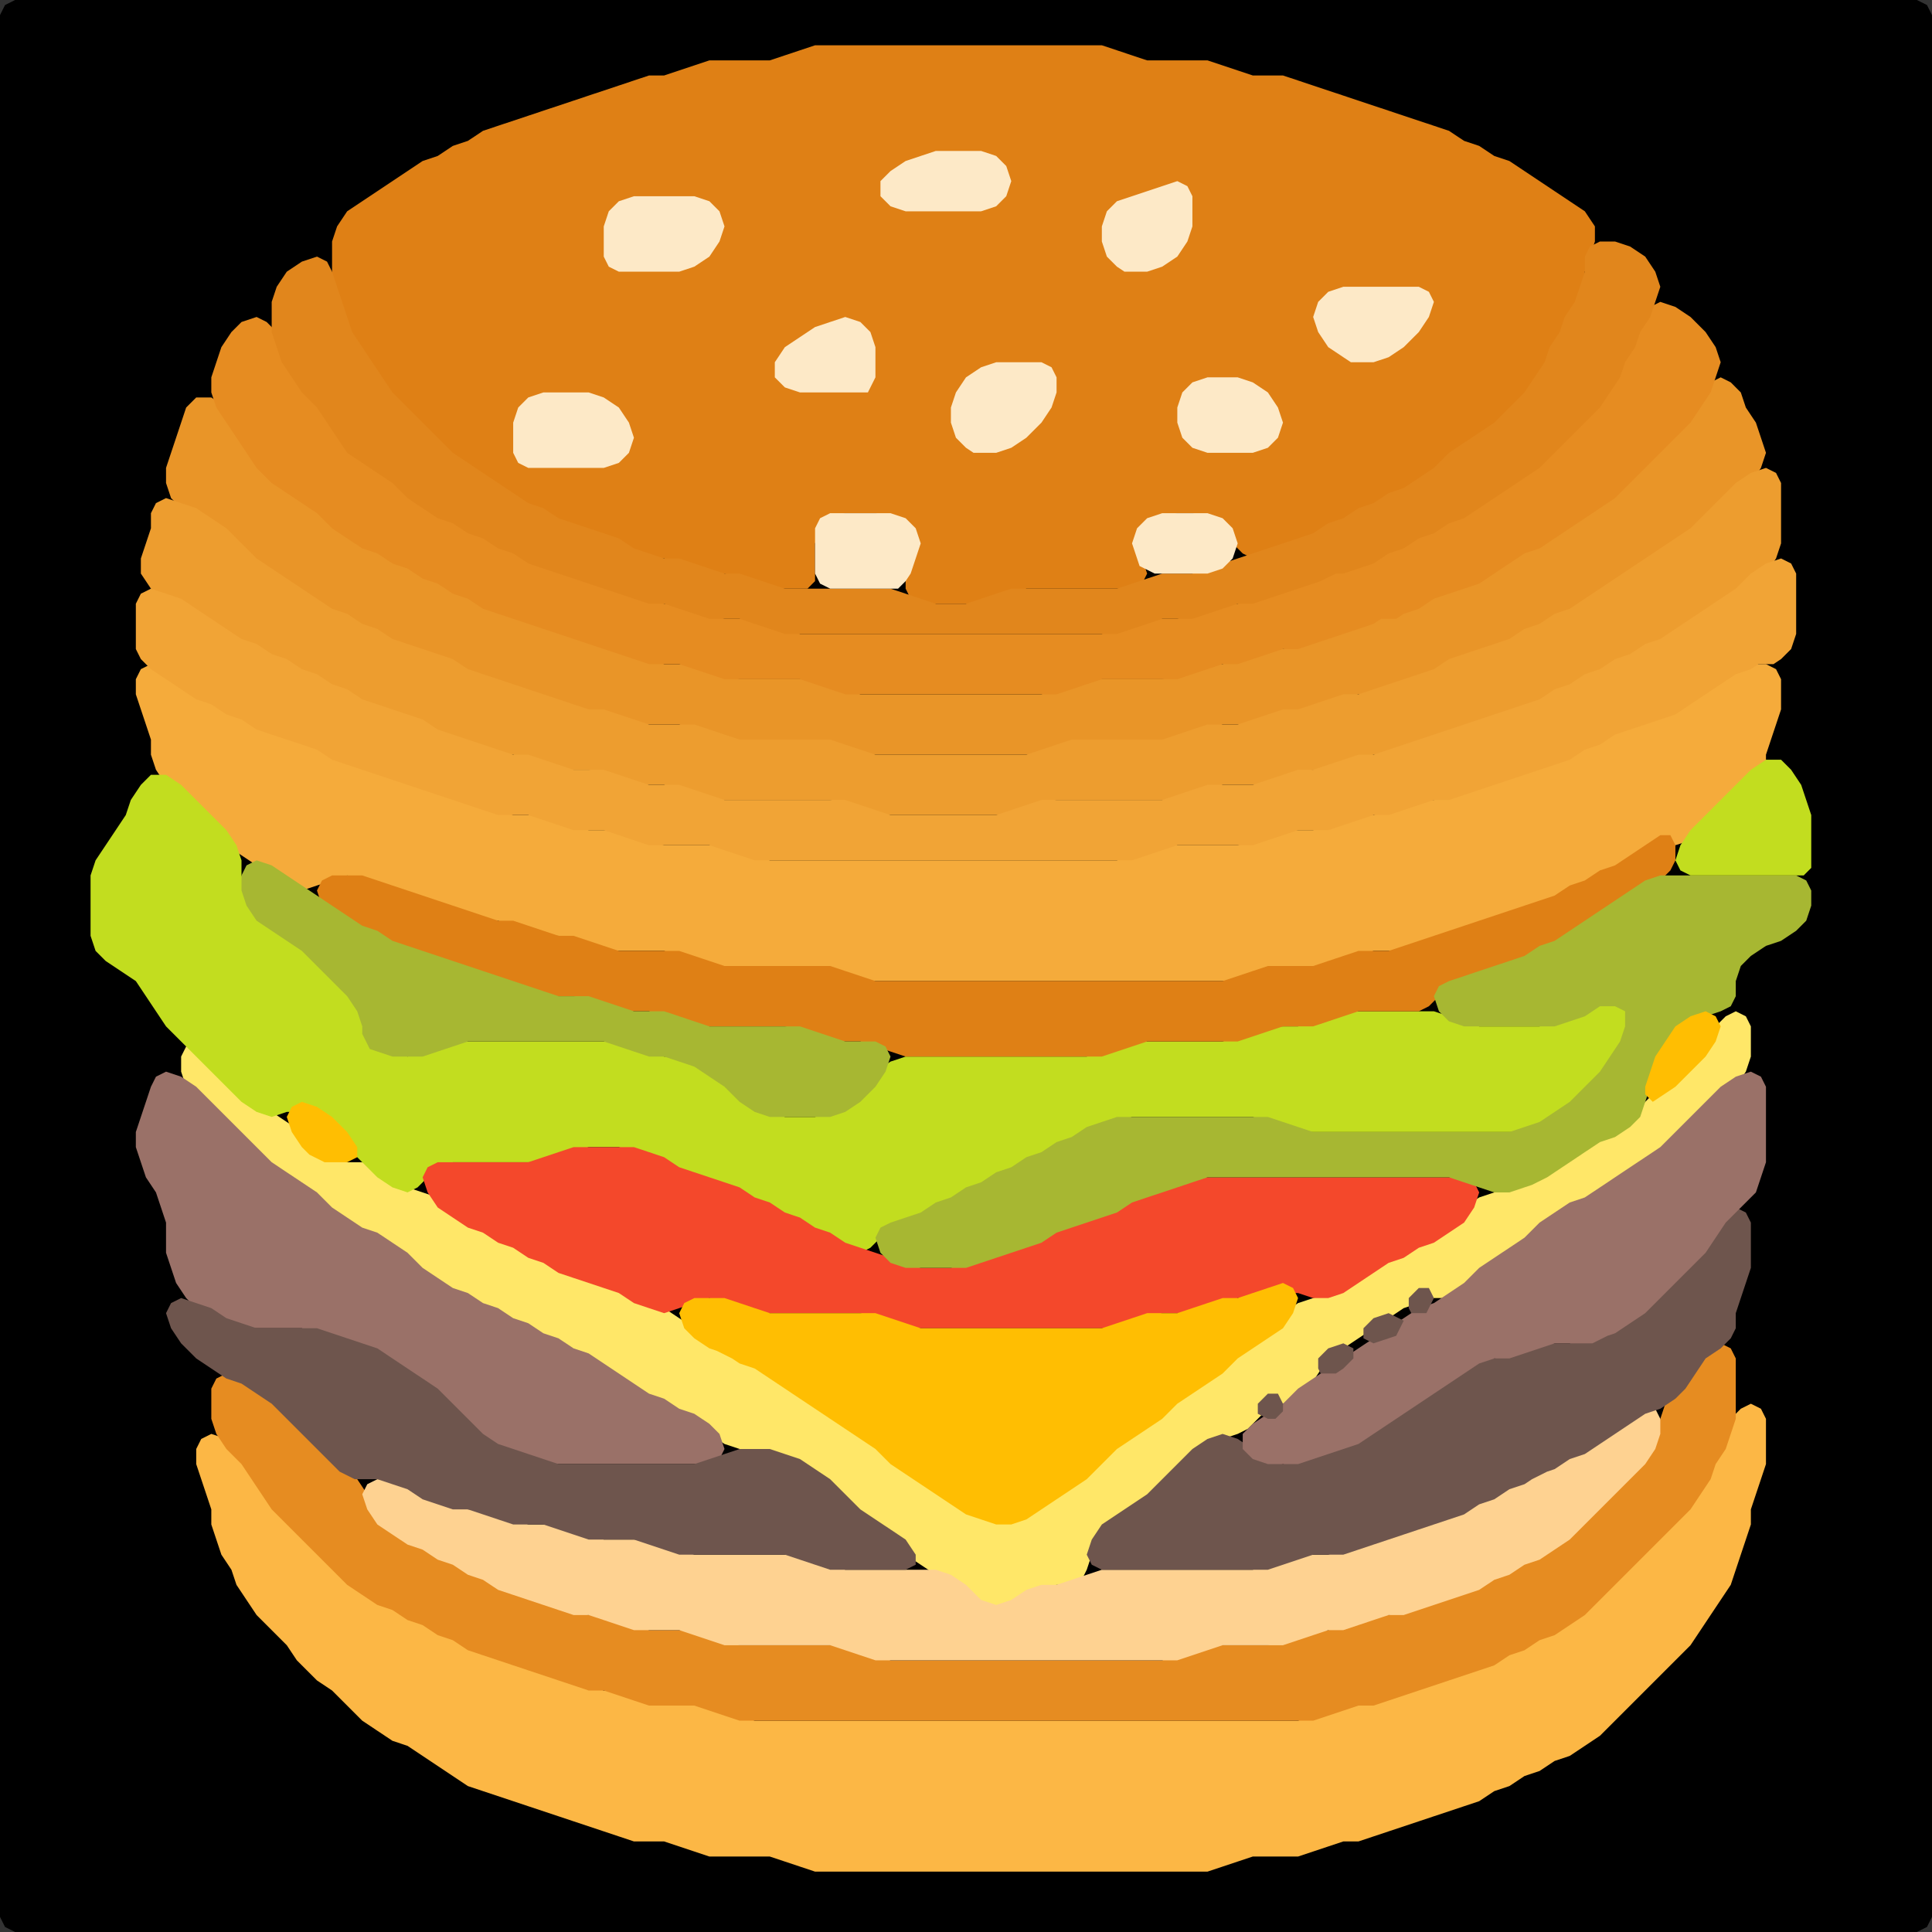 <?xml version="1.0" encoding="UTF-8" standalone="no"?>
<!DOCTYPE svg PUBLIC "-//W3C//DTD SVG 1.1//EN"
"http://www.w3.org/Graphics/SVG/1.1/DTD/svg11.dtd">
<svg width="128" height="128" xmlns="http://www.w3.org/2000/svg" version="1.1">
<rect width="100%" height="100%" fill="#333333" stroke="none"/>
<path d="M 5.5 128.0 L 6.0 128.0 L 7.0 128.0 L 8.0 128.0 L 9.0 128.0 L 10.0 128.0 L 11.0 128.0 L 12.0 128.0 L 13.0 128.0 L 14.0 128.0 L 15.0 128.0 L 16.0 128.0 L 17.0 128.0 L 18.0 128.0 L 19.0 128.0 L 20.0 128.0 L 21.0 128.0 L 22.0 128.0 L 23.0 128.0 L 24.0 128.0 L 25.0 128.0 L 26.0 128.0 L 27.0 128.0 L 28.0 128.0 L 29.0 128.0 L 30.0 128.0 L 31.0 128.0 L 32.0 128.0 L 33.0 128.0 L 34.0 128.0 L 35.0 128.0 L 36.0 128.0 L 37.0 128.0 L 38.0 128.0 L 39.0 128.0 L 40.0 128.0 L 41.0 128.0 L 42.0 128.0 L 43.0 128.0 L 44.0 128.0 L 45.0 128.0 L 46.0 128.0 L 47.0 128.0 L 48.0 128.0 L 49.0 128.0 L 50.0 128.0 L 51.0 128.0 L 52.0 128.0 L 53.0 128.0 L 54.0 128.0 L 55.0 128.0 L 56.0 128.0 L 57.0 128.0 L 58.0 128.0 L 59.0 128.0 L 60.0 128.0 L 61.0 128.0 L 62.0 128.0 L 63.0 128.0 L 64.0 128.0 L 65.0 128.0 L 66.0 128.0 L 67.0 128.0 L 68.0 128.0 L 69.0 128.0 L 70.0 128.0 L 71.0 128.0 L 72.0 128.0 L 73.0 128.0 L 74.0 128.0 L 75.0 128.0 L 76.0 128.0 L 77.0 128.0 L 78.0 128.0 L 79.0 128.0 L 80.0 128.0 L 81.0 128.0 L 82.0 128.0 L 83.0 128.0 L 84.0 128.0 L 85.0 128.0 L 86.0 128.0 L 87.0 128.0 L 88.0 128.0 L 89.0 128.0 L 90.0 128.0 L 91.0 128.0 L 92.0 128.0 L 93.0 128.0 L 94.0 128.0 L 95.0 128.0 L 96.0 128.0 L 97.0 128.0 L 98.0 128.0 L 99.0 128.0 L 100.0 128.0 L 101.0 128.0 L 102.0 128.0 L 103.0 128.0 L 104.0 128.0 L 105.0 128.0 L 106.0 128.0 L 107.0 128.0 L 108.0 128.0 L 109.0 128.0 L 110.0 128.0 L 111.0 128.0 L 112.0 128.0 L 113.0 128.0 L 114.0 128.0 L 115.0 128.0 L 116.0 128.0 L 117.0 128.0 L 118.0 128.0 L 119.0 128.0 L 120.0 128.0 L 121.0 128.0 L 122.0 128.0 L 123.0 128.0 L 124.0 128.0 L 125.0 128.0 L 126.0 128.0 L 127.0 128.0 L 127.667 127.667 L 128.0 127.0 L 128.0 126.0 L 128.0 125.0 L 128.0 124.0 L 128.0 123.0 L 128.0 122.0 L 128.0 121.0 L 128.0 120.0 L 128.0 119.0 L 128.0 118.0 L 128.0 117.0 L 128.0 116.0 L 128.0 115.0 L 128.0 114.0 L 128.0 113.0 L 128.0 112.0 L 128.0 111.0 L 128.0 110.0 L 128.0 109.0 L 128.0 108.0 L 128.0 107.0 L 128.0 106.0 L 128.0 105.0 L 128.0 104.0 L 128.0 103.0 L 128.0 102.0 L 128.0 101.0 L 128.0 100.0 L 128.0 99.0 L 128.0 98.0 L 128.0 97.0 L 128.0 96.0 L 128.0 95.0 L 128.0 94.0 L 128.0 93.0 L 128.0 92.0 L 128.0 91.0 L 128.0 90.0 L 128.0 89.0 L 128.0 88.0 L 128.0 87.0 L 128.0 86.0 L 128.0 85.0 L 128.0 84.0 L 128.0 83.0 L 128.0 82.0 L 128.0 81.0 L 128.0 80.0 L 128.0 79.0 L 128.0 78.0 L 128.0 77.0 L 128.0 76.0 L 128.0 75.0 L 128.0 74.0 L 128.0 73.0 L 128.0 72.0 L 128.0 71.0 L 128.0 70.0 L 128.0 69.0 L 128.0 68.0 L 128.0 67.0 L 128.0 66.0 L 128.0 65.0 L 128.0 64.0 L 128.0 63.0 L 128.0 62.0 L 128.0 61.0 L 128.0 60.0 L 128.0 59.0 L 128.0 58.0 L 128.0 57.0 L 128.0 56.0 L 128.0 55.0 L 128.0 54.0 L 128.0 53.0 L 128.0 52.0 L 128.0 51.0 L 128.0 50.0 L 128.0 49.0 L 128.0 48.0 L 128.0 47.0 L 128.0 46.0 L 128.0 45.0 L 128.0 44.0 L 128.0 43.0 L 128.0 42.0 L 128.0 41.0 L 128.0 40.0 L 128.0 39.0 L 128.0 38.0 L 128.0 37.0 L 128.0 36.0 L 128.0 35.0 L 128.0 34.0 L 128.0 33.0 L 128.0 32.0 L 128.0 31.0 L 128.0 30.0 L 128.0 29.0 L 128.0 28.0 L 128.0 27.0 L 128.0 26.0 L 128.0 25.0 L 128.0 24.0 L 128.0 23.0 L 128.0 22.0 L 128.0 21.0 L 128.0 20.0 L 128.0 19.0 L 128.0 18.0 L 128.0 17.0 L 128.0 16.0 L 128.0 15.0 L 128.0 14.0 L 128.0 13.0 L 128.0 12.0 L 128.0 11.0 L 128.0 10.0 L 128.0 9.0 L 128.0 8.0 L 128.0 7.0 L 128.0 6.0 L 128.0 5.0 L 128.0 4.0 L 128.0 3.0 L 128.0 2.0 L 128.0 1.0 L 127.667 0.333 L 127.0 0.0 L 126.0 0.0 L 125.0 0.0 L 124.0 0.0 L 123.0 0.0 L 122.0 0.0 L 121.0 0.0 L 120.0 0.0 L 119.0 0.0 L 118.0 0.0 L 117.0 0.0 L 116.0 0.0 L 115.0 0.0 L 114.0 0.0 L 113.0 0.0 L 112.0 0.0 L 111.0 0.0 L 110.0 0.0 L 109.0 0.0 L 108.0 0.0 L 107.0 0.0 L 106.0 0.0 L 105.0 0.0 L 104.0 0.0 L 103.0 0.0 L 102.0 0.0 L 101.0 0.0 L 100.0 0.0 L 99.0 0.0 L 98.0 0.0 L 97.0 0.0 L 96.0 0.0 L 95.0 0.0 L 94.0 0.0 L 93.0 0.0 L 92.0 0.0 L 91.0 0.0 L 90.0 0.0 L 89.0 0.0 L 88.0 0.0 L 87.0 0.0 L 86.0 0.0 L 85.0 0.0 L 84.0 0.0 L 83.0 0.0 L 82.0 0.0 L 81.0 0.0 L 80.0 0.0 L 79.0 0.0 L 78.0 0.0 L 77.0 0.0 L 76.0 0.0 L 75.0 0.0 L 74.0 0.0 L 73.0 0.0 L 72.0 0.0 L 71.0 0.0 L 70.0 0.0 L 69.0 0.0 L 68.0 0.0 L 67.0 0.0 L 66.0 0.0 L 65.0 0.0 L 64.0 0.0 L 63.0 0.0 L 62.0 0.0 L 61.0 0.0 L 60.0 0.0 L 59.0 0.0 L 58.0 0.0 L 57.0 0.0 L 56.0 0.0 L 55.0 0.0 L 54.0 0.0 L 53.0 0.0 L 52.0 0.0 L 51.0 0.0 L 50.0 0.0 L 49.0 0.0 L 48.0 0.0 L 47.0 0.0 L 46.0 0.0 L 45.0 0.0 L 44.0 0.0 L 43.0 0.0 L 42.0 0.0 L 41.0 0.0 L 40.0 0.0 L 39.0 0.0 L 38.0 0.0 L 37.0 0.0 L 36.0 0.0 L 35.0 0.0 L 34.0 0.0 L 33.0 0.0 L 32.0 0.0 L 31.0 0.0 L 30.0 0.0 L 29.0 0.0 L 28.0 0.0 L 27.0 0.0 L 26.0 0.0 L 25.0 0.0 L 24.0 0.0 L 23.0 0.0 L 22.0 0.0 L 21.0 0.0 L 20.0 0.0 L 19.0 0.0 L 18.0 0.0 L 17.0 0.0 L 16.0 0.0 L 15.0 0.0 L 14.0 0.0 L 13.0 0.0 L 12.0 0.0 L 11.0 0.0 L 10.0 0.0 L 9.0 0.0 L 8.0 0.0 L 7.0 0.0 L 6.0 0.0 L 5.0 0.0 L 4.0 0.0 L 3.0 0.0 L 2.0 0.0 L 1.0 0.0 L 0.333 0.333 L 0.0 1.0 L 0.0 2.0 L 0.0 3.0 L 0.0 4.0 L 0.0 5.0 L 0.0 6.0 L 0.0 7.0 L 0.0 8.0 L 0.0 9.0 L 0.0 10.0 L 0.0 11.0 L 0.0 12.0 L 0.0 13.0 L 0.0 14.0 L 0.0 15.0 L 0.0 16.0 L 0.0 17.0 L 0.0 18.0 L 0.0 19.0 L 0.0 20.0 L 0.0 21.0 L 0.0 22.0 L 0.0 23.0 L 0.0 24.0 L 0.0 25.0 L 0.0 26.0 L 0.0 27.0 L 0.0 28.0 L 0.0 29.0 L 0.0 30.0 L 0.0 31.0 L 0.0 32.0 L 0.0 33.0 L 0.0 34.0 L 0.0 35.0 L 0.0 36.0 L 0.0 37.0 L 0.0 38.0 L 0.0 39.0 L 0.0 40.0 L 0.0 41.0 L 0.0 42.0 L 0.0 43.0 L 0.0 44.0 L 0.0 45.0 L 0.0 46.0 L 0.0 47.0 L 0.0 48.0 L 0.0 49.0 L 0.0 50.0 L 0.0 51.0 L 0.0 52.0 L 0.0 53.0 L 0.0 54.0 L 0.0 55.0 L 0.0 56.0 L 0.0 57.0 L 0.0 58.0 L 0.0 59.0 L 0.0 60.0 L 0.0 61.0 L 0.0 62.0 L 0.0 63.0 L 0.0 64.0 L 0.0 65.0 L 0.0 66.0 L 0.0 67.0 L 0.0 68.0 L 0.0 69.0 L 0.0 70.0 L 0.0 71.0 L 0.0 72.0 L 0.0 73.0 L 0.0 74.0 L 0.0 75.0 L 0.0 76.0 L 0.0 77.0 L 0.0 78.0 L 0.0 79.0 L 0.0 80.0 L 0.0 81.0 L 0.0 82.0 L 0.0 83.0 L 0.0 84.0 L 0.0 85.0 L 0.0 86.0 L 0.0 87.0 L 0.0 88.0 L 0.0 89.0 L 0.0 90.0 L 0.0 91.0 L 0.0 92.0 L 0.0 93.0 L 0.0 94.0 L 0.0 95.0 L 0.0 96.0 L 0.0 97.0 L 0.0 98.0 L 0.0 99.0 L 0.0 100.0 L 0.0 101.0 L 0.0 102.0 L 0.0 103.0 L 0.0 104.0 L 0.0 105.0 L 0.0 106.0 L 0.0 107.0 L 0.0 108.0 L 0.0 109.0 L 0.0 110.0 L 0.0 111.0 L 0.0 112.0 L 0.0 113.0 L 0.0 114.0 L 0.0 115.0 L 0.0 116.0 L 0.0 117.0 L 0.0 118.0 L 0.0 119.0 L 0.0 120.0 L 0.0 121.0 L 0.0 122.0 L 0.0 123.0 L 0.0 124.0 L 0.0 125.0 L 0.0 126.0 L 0.0 127.0 L 0.333 127.667 L 1.0 128.0 L 2.0 128.0 L 3.0 128.0 L 4.0 128.0 L 4.5 128.0 Z" stroke="none" fill="rgb(0,0,0)" />
<path d="M 109.5 111.5 L 110.0 111.0 L 111.0 110.0 L 112.0 109.0 L 112.667 108.0 L 113.333 107.0 L 114.0 106.0 L 114.667 105.0 L 115.0 104.0 L 115.333 103.0 L 115.667 102.0 L 116.0 101.0 L 116.0 100.0 L 116.333 99.0 L 116.667 98.0 L 117.0 97.0 L 117.0 96.0 L 117.0 95.0 L 117.0 94.0 L 116.667 93.333 L 116.0 93.0 L 115.333 93.333 L 114.667 94.0 L 114.333 95.0 L 113.667 96.0 L 113.333 97.0 L 112.667 98.0 L 112.0 99.0 L 111.0 100.0 L 110.0 101.0 L 109.0 102.0 L 108.0 103.0 L 107.0 104.0 L 106.0 105.0 L 105.0 106.0 L 104.0 107.0 L 103.0 107.667 L 102.0 108.333 L 101.0 108.667 L 100.0 109.333 L 99.0 109.667 L 98.0 110.333 L 97.0 110.667 L 96.0 111.0 L 95.0 111.333 L 94.0 111.667 L 93.0 112.0 L 92.0 112.333 L 91.0 112.667 L 90.0 113.0 L 89.0 113.0 L 88.0 113.333 L 87.0 113.667 L 86.0 114.0 L 85.0 114.0 L 84.0 114.0 L 83.0 114.0 L 82.0 114.0 L 81.0 114.0 L 80.0 114.0 L 79.0 114.0 L 78.0 114.0 L 77.0 114.0 L 76.0 114.0 L 75.0 114.0 L 74.0 114.0 L 73.0 114.0 L 72.0 114.0 L 71.0 114.0 L 70.0 114.0 L 69.0 114.0 L 68.0 114.0 L 67.0 114.0 L 66.0 114.0 L 65.0 114.0 L 64.0 114.0 L 63.0 114.0 L 62.0 114.0 L 61.0 114.0 L 60.0 114.0 L 59.0 114.0 L 58.0 114.0 L 57.0 114.0 L 56.0 114.0 L 55.0 114.0 L 54.0 114.0 L 53.0 114.0 L 52.0 114.0 L 51.0 114.0 L 50.0 114.0 L 49.0 113.667 L 48.0 113.333 L 47.0 113.0 L 46.0 113.0 L 45.0 113.0 L 44.0 113.0 L 43.0 112.667 L 42.0 112.333 L 41.0 112.0 L 40.0 112.0 L 39.0 111.667 L 38.0 111.333 L 37.0 111.0 L 36.0 110.667 L 35.0 110.333 L 34.0 110.0 L 33.0 109.667 L 32.0 109.333 L 31.0 108.667 L 30.0 108.333 L 29.0 107.667 L 28.0 107.333 L 27.0 106.667 L 26.0 106.333 L 25.0 105.667 L 24.0 105.0 L 23.0 104.0 L 22.0 103.0 L 21.0 102.0 L 20.0 101.0 L 19.0 100.0 L 18.0 99.0 L 17.333 98.0 L 16.667 97.0 L 16.0 96.0 L 15.0 95.333 L 14.0 95.0 L 13.333 95.333 L 13.0 96.0 L 13.0 97.0 L 13.333 98.0 L 13.667 99.0 L 14.0 100.0 L 14.0 101.0 L 14.333 102.0 L 14.667 103.0 L 15.333 104.0 L 15.667 105.0 L 16.333 106.0 L 17.0 107.0 L 18.0 108.0 L 19.0 109.0 L 19.667 110.0 L 20.333 110.667 L 21.0 111.333 L 22.0 112.0 L 23.0 113.0 L 24.0 114.0 L 25.0 114.667 L 26.0 115.333 L 27.0 115.667 L 28.0 116.333 L 29.0 117.0 L 30.0 117.667 L 31.0 118.333 L 32.0 118.667 L 33.0 119.0 L 34.0 119.333 L 35.0 119.667 L 36.0 120.0 L 37.0 120.333 L 38.0 120.667 L 39.0 121.0 L 40.0 121.333 L 41.0 121.667 L 42.0 122.0 L 43.0 122.0 L 44.0 122.0 L 45.0 122.333 L 46.0 122.667 L 47.0 123.0 L 48.0 123.0 L 49.0 123.0 L 50.0 123.0 L 51.0 123.0 L 52.0 123.333 L 53.0 123.667 L 54.0 124.0 L 55.0 124.0 L 56.0 124.0 L 57.0 124.0 L 58.0 124.0 L 59.0 124.0 L 60.0 124.0 L 61.0 124.0 L 62.0 124.0 L 63.0 124.0 L 64.0 124.0 L 65.0 124.0 L 66.0 124.0 L 67.0 124.0 L 68.0 124.0 L 69.0 124.0 L 70.0 124.0 L 71.0 124.0 L 72.0 124.0 L 73.0 124.0 L 74.0 124.0 L 75.0 124.0 L 76.0 124.0 L 77.0 124.0 L 78.0 124.0 L 79.0 124.0 L 80.0 124.0 L 81.0 123.667 L 82.0 123.333 L 83.0 123.0 L 84.0 123.0 L 85.0 123.0 L 86.0 123.0 L 87.0 122.667 L 88.0 122.333 L 89.0 122.0 L 90.0 122.0 L 91.0 121.667 L 92.0 121.333 L 93.0 121.0 L 94.0 120.667 L 95.0 120.333 L 96.0 120.0 L 97.0 119.667 L 98.0 119.333 L 99.0 118.667 L 100.0 118.333 L 101.0 117.667 L 102.0 117.333 L 103.0 116.667 L 104.0 116.333 L 105.0 115.667 L 106.0 115.0 L 107.0 114.0 L 108.0 113.0 L 108.5 112.5 Z" stroke="none" fill="rgb(252,183,69)" />
<path d="M 54.0 38.5 L 54.0 38.0 L 54.0 37.0 L 54.0 36.0 L 54.333 35.0 L 55.0 34.333 L 56.0 34.0 L 57.0 34.0 L 58.0 34.0 L 59.0 34.333 L 60.0 35.0 L 60.333 36.0 L 60.333 37.0 L 60.0 38.0 L 60.0 39.0 L 60.333 39.667 L 61.0 40.0 L 62.0 40.0 L 63.0 40.0 L 64.0 40.0 L 65.0 40.0 L 66.0 39.667 L 67.0 39.333 L 68.0 39.0 L 69.0 39.0 L 70.0 39.0 L 71.0 39.0 L 72.0 39.0 L 73.0 39.0 L 74.0 39.0 L 75.0 39.0 L 75.667 38.667 L 76.0 38.0 L 75.667 37.0 L 75.667 36.0 L 76.0 35.0 L 77.0 34.333 L 78.0 34.0 L 79.0 34.0 L 80.0 34.333 L 81.0 35.0 L 81.667 36.0 L 82.333 36.667 L 83.0 37.0 L 84.0 36.667 L 85.0 36.333 L 86.0 36.0 L 87.0 35.667 L 88.0 35.333 L 89.0 34.667 L 90.0 34.333 L 91.0 33.667 L 92.0 33.333 L 93.0 32.667 L 94.0 32.333 L 95.0 31.667 L 96.0 31.0 L 97.0 30.0 L 98.0 29.333 L 99.0 28.667 L 100.0 28.0 L 101.0 27.0 L 101.667 26.0 L 102.333 25.0 L 102.667 24.0 L 103.333 23.0 L 103.667 22.0 L 104.333 21.0 L 104.667 20.0 L 105.0 19.0 L 105.0 18.0 L 105.333 17.0 L 105.667 16.0 L 105.667 15.0 L 105.0 14.0 L 104.0 13.333 L 103.0 12.667 L 102.0 12.0 L 101.0 11.333 L 100.0 10.667 L 99.0 10.333 L 98.0 9.667 L 97.0 9.333 L 96.0 8.667 L 95.0 8.333 L 94.0 8.0 L 93.0 7.667 L 92.0 7.333 L 91.0 7.0 L 90.0 6.667 L 89.0 6.333 L 88.0 6.0 L 87.0 5.667 L 86.0 5.333 L 85.0 5.0 L 84.0 5.0 L 83.0 5.0 L 82.0 4.667 L 81.0 4.333 L 80.0 4.0 L 79.0 4.0 L 78.0 4.0 L 77.0 4.0 L 76.0 4.0 L 75.0 3.667 L 74.0 3.333 L 73.0 3.0 L 72.0 3.0 L 71.0 3.0 L 70.0 3.0 L 69.0 3.0 L 68.0 3.0 L 67.0 3.0 L 66.0 3.0 L 65.0 3.0 L 64.0 3.0 L 63.0 3.0 L 62.0 3.0 L 61.0 3.0 L 60.0 3.0 L 59.0 3.0 L 58.0 3.0 L 57.0 3.0 L 56.0 3.0 L 55.0 3.0 L 54.0 3.0 L 53.0 3.333 L 52.0 3.667 L 51.0 4.0 L 50.0 4.0 L 49.0 4.0 L 48.0 4.0 L 47.0 4.0 L 46.0 4.333 L 45.0 4.667 L 44.0 5.0 L 43.0 5.0 L 42.0 5.333 L 41.0 5.667 L 40.0 6.0 L 39.0 6.333 L 38.0 6.667 L 37.0 7.0 L 36.0 7.333 L 35.0 7.667 L 34.0 8.0 L 33.0 8.333 L 32.0 8.667 L 31.0 9.333 L 30.0 9.667 L 29.0 10.333 L 28.0 10.667 L 27.0 11.333 L 26.0 12.0 L 25.0 12.667 L 24.0 13.333 L 23.0 14.0 L 22.333 15.0 L 22.0 16.0 L 22.0 17.0 L 22.0 18.0 L 22.0 19.0 L 22.333 20.0 L 22.667 21.0 L 23.0 22.0 L 23.333 23.0 L 24.0 24.0 L 24.667 25.0 L 25.333 26.0 L 26.0 27.0 L 27.0 28.0 L 28.0 29.0 L 29.0 30.0 L 30.0 30.667 L 31.0 31.333 L 32.0 32.0 L 33.0 32.667 L 34.0 33.333 L 35.0 33.667 L 36.0 34.333 L 37.0 34.667 L 38.0 35.0 L 39.0 35.333 L 40.0 35.667 L 41.0 36.333 L 42.0 36.667 L 43.0 37.0 L 44.0 37.0 L 45.0 37.333 L 46.0 37.667 L 47.0 38.0 L 48.0 38.0 L 49.0 38.333 L 50.0 38.667 L 51.0 39.0 L 52.0 39.0 L 53.0 39.0 L 53.5 39.0 Z" stroke="none" fill="rgb(223,128,21)" />
<path d="M 21.5 80.5 L 22.0 80.667 L 23.0 81.333 L 24.0 81.667 L 25.0 82.333 L 26.0 83.0 L 27.0 84.0 L 28.0 84.667 L 29.0 85.333 L 30.0 85.667 L 31.0 86.333 L 32.0 86.667 L 33.0 87.333 L 34.0 87.667 L 35.0 88.333 L 36.0 88.667 L 37.0 89.333 L 38.0 89.667 L 39.0 90.333 L 40.0 91.0 L 41.0 91.667 L 42.0 92.333 L 43.0 92.667 L 44.0 93.333 L 45.0 93.667 L 46.0 94.333 L 47.0 95.0 L 48.0 95.667 L 49.0 96.0 L 50.0 96.0 L 51.0 96.333 L 52.0 96.667 L 53.0 97.333 L 54.0 98.0 L 55.0 99.0 L 56.0 100.0 L 57.0 100.667 L 58.0 101.333 L 59.0 102.0 L 60.0 103.0 L 61.0 103.667 L 62.0 104.333 L 63.0 105.0 L 64.0 106.0 L 65.0 106.667 L 66.0 107.0 L 67.0 106.667 L 68.0 106.0 L 69.0 105.333 L 70.0 105.0 L 71.0 105.0 L 71.667 104.667 L 72.0 104.0 L 72.333 103.0 L 73.0 102.0 L 74.0 101.0 L 75.0 100.333 L 76.0 99.667 L 77.0 99.0 L 78.0 98.0 L 79.0 97.0 L 80.0 96.0 L 81.0 95.333 L 82.0 95.0 L 82.667 94.667 L 83.333 94.0 L 84.0 93.333 L 85.0 93.0 L 86.0 92.667 L 86.667 92.0 L 87.333 91.0 L 88.0 90.0 L 89.0 89.333 L 90.0 88.667 L 91.0 88.0 L 92.0 87.333 L 93.0 86.667 L 94.0 86.333 L 95.0 86.0 L 96.0 86.0 L 97.0 85.667 L 98.0 85.0 L 99.0 84.0 L 100.0 83.333 L 101.0 82.667 L 102.0 82.0 L 103.0 81.0 L 104.0 80.333 L 105.0 79.667 L 106.0 79.333 L 107.0 78.667 L 108.0 78.0 L 109.0 77.333 L 110.0 76.667 L 111.0 76.0 L 112.0 75.0 L 113.0 74.0 L 114.0 73.0 L 115.0 72.0 L 115.667 71.0 L 116.0 70.0 L 116.0 69.0 L 116.0 68.0 L 115.667 67.333 L 115.0 67.0 L 114.333 67.333 L 113.667 68.0 L 113.0 69.0 L 112.0 70.0 L 111.0 71.0 L 110.0 72.0 L 109.0 73.0 L 108.0 74.0 L 107.0 74.667 L 106.0 75.333 L 105.0 75.667 L 104.0 76.333 L 103.0 77.0 L 102.0 77.667 L 101.0 78.333 L 100.0 78.667 L 99.0 79.0 L 98.0 79.333 L 97.0 80.0 L 96.0 81.0 L 95.0 81.667 L 94.0 82.333 L 93.0 82.667 L 92.0 83.333 L 91.0 83.667 L 90.0 84.333 L 89.0 85.0 L 88.0 85.667 L 87.0 86.0 L 86.0 86.333 L 85.0 87.0 L 84.0 88.0 L 83.0 88.667 L 82.0 89.333 L 81.0 90.0 L 80.0 91.0 L 79.0 91.667 L 78.0 92.333 L 77.0 93.0 L 76.0 94.0 L 75.0 94.667 L 74.0 95.333 L 73.0 96.0 L 72.0 97.0 L 71.0 98.0 L 70.0 98.667 L 69.0 99.333 L 68.0 100.0 L 67.0 100.667 L 66.0 100.667 L 65.0 100.333 L 64.0 99.667 L 63.0 99.0 L 62.0 98.333 L 61.0 97.667 L 60.0 97.0 L 59.0 96.0 L 58.0 95.333 L 57.0 94.667 L 56.0 94.0 L 55.0 93.333 L 54.0 92.667 L 53.0 92.0 L 52.0 91.333 L 51.0 90.667 L 50.0 90.333 L 49.0 89.667 L 48.0 89.333 L 47.0 88.667 L 46.0 88.0 L 45.0 87.333 L 44.0 86.667 L 43.0 86.333 L 42.0 85.667 L 41.0 85.333 L 40.0 85.0 L 39.0 84.667 L 38.0 84.333 L 37.0 83.667 L 36.0 83.333 L 35.0 82.667 L 34.0 82.333 L 33.0 81.667 L 32.0 81.333 L 31.0 80.667 L 30.0 80.0 L 29.0 79.333 L 28.0 79.0 L 27.0 78.667 L 26.0 78.0 L 25.0 77.333 L 24.0 77.0 L 23.0 77.0 L 22.0 76.667 L 21.0 76.0 L 20.0 75.0 L 19.0 74.333 L 18.0 73.667 L 17.0 73.0 L 16.0 72.0 L 15.0 71.0 L 14.0 70.0 L 13.0 69.333 L 12.333 69.333 L 12.0 70.0 L 12.0 71.0 L 12.333 72.0 L 13.0 73.0 L 14.0 74.0 L 15.0 75.0 L 16.0 76.0 L 17.0 77.0 L 18.0 77.667 L 19.0 78.333 L 20.0 79.0 L 20.5 79.5 Z" stroke="none" fill="rgb(255,231,104)" />
<path d="M 42.5 48.0 L 43.0 48.0 L 44.0 48.0 L 45.0 48.0 L 46.0 48.333 L 47.0 48.667 L 48.0 49.0 L 49.0 49.0 L 50.0 49.0 L 51.0 49.0 L 52.0 49.0 L 53.0 49.0 L 54.0 49.0 L 55.0 49.333 L 56.0 49.667 L 57.0 50.0 L 58.0 50.0 L 59.0 50.0 L 60.0 50.0 L 61.0 50.0 L 62.0 50.0 L 63.0 50.0 L 64.0 50.0 L 65.0 50.0 L 66.0 50.0 L 67.0 50.0 L 68.0 50.0 L 69.0 50.0 L 70.0 49.667 L 71.0 49.333 L 72.0 49.0 L 73.0 49.0 L 74.0 49.0 L 75.0 49.0 L 76.0 49.0 L 77.0 49.0 L 78.0 49.0 L 79.0 48.667 L 80.0 48.333 L 81.0 48.0 L 82.0 48.0 L 83.0 48.0 L 84.0 47.667 L 85.0 47.333 L 86.0 47.0 L 87.0 47.0 L 88.0 46.667 L 89.0 46.333 L 90.0 46.0 L 91.0 46.0 L 92.0 45.667 L 93.0 45.333 L 94.0 45.0 L 95.0 44.667 L 96.0 44.333 L 97.0 43.667 L 98.0 43.333 L 99.0 43.0 L 100.0 42.667 L 101.0 42.333 L 102.0 41.667 L 103.0 41.333 L 104.0 40.667 L 105.0 40.333 L 106.0 39.667 L 107.0 39.0 L 108.0 38.333 L 109.0 37.667 L 110.0 37.0 L 111.0 36.333 L 112.0 35.667 L 113.0 35.0 L 114.0 34.0 L 115.0 33.0 L 116.0 32.0 L 116.667 31.0 L 117.0 30.0 L 116.667 29.0 L 116.333 28.0 L 115.667 27.0 L 115.333 26.0 L 114.667 25.333 L 114.0 25.0 L 113.333 25.333 L 112.667 26.0 L 112.0 27.0 L 111.0 28.0 L 110.0 29.0 L 109.0 30.0 L 108.0 31.0 L 107.0 32.0 L 106.0 33.0 L 105.0 33.667 L 104.0 34.333 L 103.0 35.0 L 102.0 35.667 L 101.0 36.333 L 100.0 36.667 L 99.0 37.333 L 98.0 38.0 L 97.0 38.667 L 96.0 39.0 L 95.0 39.333 L 94.0 39.667 L 93.0 40.333 L 92.0 40.667 L 91.0 41.0 L 90.0 41.333 L 89.0 41.667 L 88.0 42.0 L 87.0 42.333 L 86.0 42.667 L 85.0 43.0 L 84.0 43.0 L 83.0 43.333 L 82.0 43.667 L 81.0 44.0 L 80.0 44.0 L 79.0 44.333 L 78.0 44.667 L 77.0 45.0 L 76.0 45.0 L 75.0 45.0 L 74.0 45.0 L 73.0 45.0 L 72.0 45.0 L 71.0 45.333 L 70.0 45.667 L 69.0 46.0 L 68.0 46.0 L 67.0 46.0 L 66.0 46.0 L 65.0 46.0 L 64.0 46.0 L 63.0 46.0 L 62.0 46.0 L 61.0 46.0 L 60.0 46.0 L 59.0 46.0 L 58.0 46.0 L 57.0 46.0 L 56.0 45.667 L 55.0 45.333 L 54.0 45.0 L 53.0 45.0 L 52.0 45.0 L 51.0 45.0 L 50.0 45.0 L 49.0 45.0 L 48.0 44.667 L 47.0 44.333 L 46.0 44.0 L 45.0 44.0 L 44.0 44.0 L 43.0 43.667 L 42.0 43.333 L 41.0 43.0 L 40.0 42.667 L 39.0 42.333 L 38.0 42.0 L 37.0 41.667 L 36.0 41.333 L 35.0 41.0 L 34.0 40.667 L 33.0 40.333 L 32.0 39.667 L 31.0 39.333 L 30.0 38.667 L 29.0 38.333 L 28.0 37.667 L 27.0 37.333 L 26.0 36.667 L 25.0 36.333 L 24.0 35.667 L 23.0 35.0 L 22.0 34.0 L 21.0 33.333 L 20.0 32.667 L 19.0 32.0 L 18.0 31.0 L 17.0 30.0 L 16.333 29.0 L 15.667 28.0 L 15.0 27.0 L 14.0 26.333 L 13.0 26.333 L 12.333 27.0 L 12.0 28.0 L 11.667 29.0 L 11.333 30.0 L 11.0 31.0 L 11.0 32.0 L 11.333 33.0 L 12.0 33.667 L 13.0 34.333 L 14.0 35.0 L 15.0 36.0 L 16.0 37.0 L 17.0 37.667 L 18.0 38.333 L 19.0 39.0 L 20.0 39.667 L 21.0 40.333 L 22.0 40.667 L 23.0 41.333 L 24.0 41.667 L 25.0 42.333 L 26.0 42.667 L 27.0 43.0 L 28.0 43.333 L 29.0 43.667 L 30.0 44.333 L 31.0 44.667 L 32.0 45.0 L 33.0 45.333 L 34.0 45.667 L 35.0 46.0 L 36.0 46.333 L 37.0 46.667 L 38.0 47.0 L 39.0 47.0 L 40.0 47.333 L 41.0 47.667 L 41.5 48.0 Z" stroke="none" fill="rgb(233,149,40)" />
<path d="M 92.5 41.0 L 93.0 40.667 L 94.0 40.333 L 95.0 39.667 L 96.0 39.333 L 97.0 39.0 L 98.0 38.667 L 99.0 38.0 L 100.0 37.333 L 101.0 36.667 L 102.0 36.333 L 103.0 35.667 L 104.0 35.0 L 105.0 34.333 L 106.0 33.667 L 107.0 33.0 L 108.0 32.0 L 109.0 31.0 L 110.0 30.0 L 111.0 29.0 L 112.0 28.0 L 112.667 27.0 L 113.333 26.0 L 113.667 25.0 L 114.0 24.0 L 113.667 23.0 L 113.0 22.0 L 112.0 21.0 L 111.0 20.333 L 110.0 20.0 L 109.333 20.333 L 108.667 21.0 L 108.333 22.0 L 107.667 23.0 L 107.333 24.0 L 106.667 25.0 L 106.0 26.0 L 105.0 27.0 L 104.0 28.0 L 103.0 29.0 L 102.0 30.0 L 101.0 31.0 L 100.0 31.667 L 99.0 32.333 L 98.0 33.0 L 97.0 33.667 L 96.0 34.333 L 95.0 34.667 L 94.0 35.333 L 93.0 35.667 L 92.0 36.333 L 91.0 36.667 L 90.0 37.333 L 89.0 37.667 L 88.0 38.0 L 87.0 38.333 L 86.0 38.667 L 85.0 39.0 L 84.0 39.333 L 83.0 39.667 L 82.0 40.0 L 81.0 40.0 L 80.0 40.333 L 79.0 40.667 L 78.0 41.0 L 77.0 41.0 L 76.0 41.0 L 75.0 41.333 L 74.0 41.667 L 73.0 42.0 L 72.0 42.0 L 71.0 42.0 L 70.0 42.0 L 69.0 42.0 L 68.0 42.0 L 67.0 42.0 L 66.0 42.0 L 65.0 42.0 L 64.0 42.0 L 63.0 42.0 L 62.0 42.0 L 61.0 42.0 L 60.0 42.0 L 59.0 42.0 L 58.0 42.0 L 57.0 42.0 L 56.0 42.0 L 55.0 42.0 L 54.0 42.0 L 53.0 42.0 L 52.0 41.667 L 51.0 41.333 L 50.0 41.0 L 49.0 41.0 L 48.0 41.0 L 47.0 40.667 L 46.0 40.333 L 45.0 40.0 L 44.0 40.0 L 43.0 39.667 L 42.0 39.333 L 41.0 39.0 L 40.0 38.667 L 39.0 38.333 L 38.0 38.0 L 37.0 37.667 L 36.0 37.333 L 35.0 36.667 L 34.0 36.333 L 33.0 35.667 L 32.0 35.333 L 31.0 34.667 L 30.0 34.333 L 29.0 33.667 L 28.0 33.0 L 27.0 32.0 L 26.0 31.333 L 25.0 30.667 L 24.0 30.0 L 23.0 29.0 L 22.333 28.0 L 21.667 27.0 L 21.0 26.0 L 20.0 25.0 L 19.333 24.0 L 18.667 23.0 L 18.333 22.0 L 17.667 21.333 L 17.0 21.0 L 16.0 21.333 L 15.333 22.0 L 14.667 23.0 L 14.333 24.0 L 14.0 25.0 L 14.0 26.0 L 14.333 27.0 L 15.0 28.0 L 15.667 29.0 L 16.333 30.0 L 17.0 31.0 L 18.0 32.0 L 19.0 32.667 L 20.0 33.333 L 21.0 34.0 L 22.0 35.0 L 23.0 35.667 L 24.0 36.333 L 25.0 36.667 L 26.0 37.333 L 27.0 37.667 L 28.0 38.333 L 29.0 38.667 L 30.0 39.333 L 31.0 39.667 L 32.0 40.333 L 33.0 40.667 L 34.0 41.0 L 35.0 41.333 L 36.0 41.667 L 37.0 42.0 L 38.0 42.333 L 39.0 42.667 L 40.0 43.0 L 41.0 43.333 L 42.0 43.667 L 43.0 44.0 L 44.0 44.0 L 45.0 44.0 L 46.0 44.333 L 47.0 44.667 L 48.0 45.0 L 49.0 45.0 L 50.0 45.0 L 51.0 45.0 L 52.0 45.0 L 53.0 45.0 L 54.0 45.333 L 55.0 45.667 L 56.0 46.0 L 57.0 46.0 L 58.0 46.0 L 59.0 46.0 L 60.0 46.0 L 61.0 46.0 L 62.0 46.0 L 63.0 46.0 L 64.0 46.0 L 65.0 46.0 L 66.0 46.0 L 67.0 46.0 L 68.0 46.0 L 69.0 46.0 L 70.0 46.0 L 71.0 45.667 L 72.0 45.333 L 73.0 45.0 L 74.0 45.0 L 75.0 45.0 L 76.0 45.0 L 77.0 45.0 L 78.0 45.0 L 79.0 44.667 L 80.0 44.333 L 81.0 44.0 L 82.0 44.0 L 83.0 43.667 L 84.0 43.333 L 85.0 43.0 L 86.0 43.0 L 87.0 42.667 L 88.0 42.333 L 89.0 42.0 L 90.0 41.667 L 91.0 41.333 L 91.5 41.0 Z" stroke="none" fill="rgb(230,140,33)" />
<path d="M 106.5 105.5 L 107.0 105.0 L 108.0 104.0 L 109.0 103.0 L 110.0 102.0 L 111.0 101.0 L 112.0 100.0 L 112.667 99.0 L 113.333 98.0 L 113.667 97.0 L 114.333 96.0 L 114.667 95.0 L 115.0 94.0 L 115.0 93.0 L 115.0 92.0 L 115.0 91.0 L 115.0 90.0 L 114.667 89.333 L 114.0 89.0 L 113.0 89.333 L 112.333 90.0 L 111.667 91.0 L 111.0 92.0 L 110.333 93.0 L 110.0 94.0 L 109.667 95.0 L 109.0 96.0 L 108.0 97.0 L 107.0 98.0 L 106.0 99.0 L 105.0 100.0 L 104.0 101.0 L 103.0 102.0 L 102.0 102.667 L 101.0 103.333 L 100.0 103.667 L 99.0 104.333 L 98.0 104.667 L 97.0 105.333 L 96.0 105.667 L 95.0 106.0 L 94.0 106.333 L 93.0 106.667 L 92.0 107.0 L 91.0 107.0 L 90.0 107.333 L 89.0 107.667 L 88.0 108.0 L 87.0 108.0 L 86.0 108.333 L 85.0 108.667 L 84.0 109.0 L 83.0 109.0 L 82.0 109.0 L 81.0 109.0 L 80.0 109.0 L 79.0 109.333 L 78.0 109.667 L 77.0 110.0 L 76.0 110.0 L 75.0 110.0 L 74.0 110.0 L 73.0 110.0 L 72.0 110.0 L 71.0 110.0 L 70.0 110.0 L 69.0 110.0 L 68.0 110.0 L 67.0 110.0 L 66.0 110.0 L 65.0 110.0 L 64.0 110.0 L 63.0 110.0 L 62.0 110.0 L 61.0 110.0 L 60.0 110.0 L 59.0 110.0 L 58.0 109.667 L 57.0 109.333 L 56.0 109.0 L 55.0 109.0 L 54.0 109.0 L 53.0 109.0 L 52.0 109.0 L 51.0 109.0 L 50.0 109.0 L 49.0 109.0 L 48.0 108.667 L 47.0 108.333 L 46.0 108.0 L 45.0 108.0 L 44.0 108.0 L 43.0 108.0 L 42.0 107.667 L 41.0 107.333 L 40.0 107.0 L 39.0 107.0 L 38.0 106.667 L 37.0 106.333 L 36.0 106.0 L 35.0 105.667 L 34.0 105.333 L 33.0 104.667 L 32.0 104.333 L 31.0 103.667 L 30.0 103.333 L 29.0 102.667 L 28.0 102.333 L 27.0 101.667 L 26.0 101.0 L 25.0 100.0 L 24.333 99.0 L 23.667 98.0 L 23.0 97.0 L 22.0 96.0 L 21.0 95.0 L 20.0 94.0 L 19.0 93.0 L 18.0 92.333 L 17.0 91.667 L 16.0 91.333 L 15.0 91.0 L 14.333 91.333 L 14.0 92.0 L 14.0 93.0 L 14.0 94.0 L 14.333 95.0 L 15.0 96.0 L 16.0 97.0 L 16.667 98.0 L 17.333 99.0 L 18.0 100.0 L 19.0 101.0 L 20.0 102.0 L 21.0 103.0 L 22.0 104.0 L 23.0 105.0 L 24.0 105.667 L 25.0 106.333 L 26.0 106.667 L 27.0 107.333 L 28.0 107.667 L 29.0 108.333 L 30.0 108.667 L 31.0 109.333 L 32.0 109.667 L 33.0 110.0 L 34.0 110.333 L 35.0 110.667 L 36.0 111.0 L 37.0 111.333 L 38.0 111.667 L 39.0 112.0 L 40.0 112.0 L 41.0 112.333 L 42.0 112.667 L 43.0 113.0 L 44.0 113.0 L 45.0 113.0 L 46.0 113.0 L 47.0 113.333 L 48.0 113.667 L 49.0 114.0 L 50.0 114.0 L 51.0 114.0 L 52.0 114.0 L 53.0 114.0 L 54.0 114.0 L 55.0 114.0 L 56.0 114.0 L 57.0 114.0 L 58.0 114.0 L 59.0 114.0 L 60.0 114.0 L 61.0 114.0 L 62.0 114.0 L 63.0 114.0 L 64.0 114.0 L 65.0 114.0 L 66.0 114.0 L 67.0 114.0 L 68.0 114.0 L 69.0 114.0 L 70.0 114.0 L 71.0 114.0 L 72.0 114.0 L 73.0 114.0 L 74.0 114.0 L 75.0 114.0 L 76.0 114.0 L 77.0 114.0 L 78.0 114.0 L 79.0 114.0 L 80.0 114.0 L 81.0 114.0 L 82.0 114.0 L 83.0 114.0 L 84.0 114.0 L 85.0 114.0 L 86.0 114.0 L 87.0 114.0 L 88.0 113.667 L 89.0 113.333 L 90.0 113.0 L 91.0 113.0 L 92.0 112.667 L 93.0 112.333 L 94.0 112.0 L 95.0 111.667 L 96.0 111.333 L 97.0 111.0 L 98.0 110.667 L 99.0 110.333 L 100.0 109.667 L 101.0 109.333 L 102.0 108.667 L 103.0 108.333 L 104.0 107.667 L 105.0 107.0 L 105.5 106.5 Z" stroke="none" fill="rgb(230,140,33)" />
<path d="M 117.0 50.5 L 117.0 50.0 L 117.333 49.0 L 117.667 48.0 L 118.0 47.0 L 118.0 46.0 L 118.0 45.0 L 117.667 44.333 L 117.0 44.0 L 116.0 44.0 L 115.0 44.333 L 114.0 44.667 L 113.0 45.333 L 112.0 46.0 L 111.0 46.667 L 110.0 47.333 L 109.0 47.667 L 108.0 48.0 L 107.0 48.333 L 106.0 48.667 L 105.0 49.333 L 104.0 49.667 L 103.0 50.333 L 102.0 50.667 L 101.0 51.0 L 100.0 51.333 L 99.0 51.667 L 98.0 52.0 L 97.0 52.333 L 96.0 52.667 L 95.0 53.0 L 94.0 53.0 L 93.0 53.333 L 92.0 53.667 L 91.0 54.0 L 90.0 54.0 L 89.0 54.333 L 88.0 54.667 L 87.0 55.0 L 86.0 55.0 L 85.0 55.0 L 84.0 55.333 L 83.0 55.667 L 82.0 56.0 L 81.0 56.0 L 80.0 56.0 L 79.0 56.0 L 78.0 56.0 L 77.0 56.0 L 76.0 56.333 L 75.0 56.667 L 74.0 57.0 L 73.0 57.0 L 72.0 57.0 L 71.0 57.0 L 70.0 57.0 L 69.0 57.0 L 68.0 57.0 L 67.0 57.0 L 66.0 57.0 L 65.0 57.0 L 64.0 57.0 L 63.0 57.0 L 62.0 57.0 L 61.0 57.0 L 60.0 57.0 L 59.0 57.0 L 58.0 57.0 L 57.0 57.0 L 56.0 57.0 L 55.0 57.0 L 54.0 57.0 L 53.0 57.0 L 52.0 57.0 L 51.0 57.0 L 50.0 56.667 L 49.0 56.333 L 48.0 56.0 L 47.0 56.0 L 46.0 56.0 L 45.0 56.0 L 44.0 56.0 L 43.0 55.667 L 42.0 55.333 L 41.0 55.0 L 40.0 55.0 L 39.0 55.0 L 38.0 54.667 L 37.0 54.333 L 36.0 54.0 L 35.0 54.0 L 34.0 54.0 L 33.0 53.667 L 32.0 53.333 L 31.0 53.0 L 30.0 52.667 L 29.0 52.333 L 28.0 52.0 L 27.0 51.667 L 26.0 51.333 L 25.0 51.0 L 24.0 50.667 L 23.0 50.333 L 22.0 49.667 L 21.0 49.333 L 20.0 49.0 L 19.0 48.667 L 18.0 48.333 L 17.0 47.667 L 16.0 47.333 L 15.0 46.667 L 14.0 46.333 L 13.0 45.667 L 12.0 45.0 L 11.0 44.333 L 10.0 44.0 L 9.333 44.333 L 9.0 45.0 L 9.0 46.0 L 9.333 47.0 L 9.667 48.0 L 10.0 49.0 L 10.0 50.0 L 10.333 51.0 L 11.0 52.0 L 12.0 53.0 L 13.0 54.0 L 14.0 55.0 L 15.0 56.0 L 16.0 56.667 L 17.0 57.333 L 18.0 58.0 L 19.0 58.667 L 20.0 59.0 L 21.0 58.667 L 22.0 58.333 L 23.0 58.0 L 24.0 58.333 L 25.0 58.667 L 26.0 59.0 L 27.0 59.333 L 28.0 59.667 L 29.0 60.0 L 30.0 60.333 L 31.0 60.667 L 32.0 61.0 L 33.0 61.0 L 34.0 61.333 L 35.0 61.667 L 36.0 62.0 L 37.0 62.0 L 38.0 62.333 L 39.0 62.667 L 40.0 63.0 L 41.0 63.0 L 42.0 63.0 L 43.0 63.0 L 44.0 63.0 L 45.0 63.333 L 46.0 63.667 L 47.0 64.0 L 48.0 64.0 L 49.0 64.0 L 50.0 64.0 L 51.0 64.0 L 52.0 64.0 L 53.0 64.0 L 54.0 64.0 L 55.0 64.333 L 56.0 64.667 L 57.0 65.0 L 58.0 65.0 L 59.0 65.0 L 60.0 65.0 L 61.0 65.0 L 62.0 65.0 L 63.0 65.0 L 64.0 65.0 L 65.0 65.0 L 66.0 65.0 L 67.0 65.0 L 68.0 65.0 L 69.0 65.0 L 70.0 65.0 L 71.0 65.0 L 72.0 65.0 L 73.0 65.0 L 74.0 65.0 L 75.0 65.0 L 76.0 65.0 L 77.0 65.0 L 78.0 65.0 L 79.0 65.0 L 80.0 65.0 L 81.0 65.0 L 82.0 65.0 L 83.0 64.667 L 84.0 64.333 L 85.0 64.0 L 86.0 64.0 L 87.0 64.0 L 88.0 64.0 L 89.0 63.667 L 90.0 63.333 L 91.0 63.0 L 92.0 63.0 L 93.0 63.0 L 94.0 62.667 L 95.0 62.333 L 96.0 62.0 L 97.0 61.667 L 98.0 61.333 L 99.0 61.0 L 100.0 60.667 L 101.0 60.333 L 102.0 60.0 L 103.0 59.667 L 104.0 59.333 L 105.0 58.667 L 106.0 58.333 L 107.0 57.667 L 108.0 57.333 L 109.0 56.667 L 110.0 56.333 L 111.0 56.0 L 112.0 55.667 L 113.0 55.0 L 114.0 54.0 L 115.0 53.0 L 116.0 52.0 L 116.5 51.5 Z" stroke="none" fill="rgb(245,171,59)" />
<path d="M 88.5 38.0 L 89.0 38.0 L 90.0 37.667 L 91.0 37.333 L 92.0 36.667 L 93.0 36.333 L 94.0 35.667 L 95.0 35.333 L 96.0 34.667 L 97.0 34.333 L 98.0 33.667 L 99.0 33.0 L 100.0 32.333 L 101.0 31.667 L 102.0 31.0 L 103.0 30.0 L 104.0 29.0 L 105.0 28.0 L 106.0 27.0 L 106.667 26.0 L 107.333 25.0 L 107.667 24.0 L 108.333 23.0 L 108.667 22.0 L 109.333 21.0 L 109.667 20.0 L 110.0 19.0 L 109.667 18.0 L 109.0 17.0 L 108.0 16.333 L 107.0 16.0 L 106.0 16.0 L 105.333 16.333 L 105.0 17.0 L 105.0 18.0 L 104.667 19.0 L 104.333 20.0 L 103.667 21.0 L 103.333 22.0 L 102.667 23.0 L 102.333 24.0 L 101.667 25.0 L 101.0 26.0 L 100.0 27.0 L 99.0 28.0 L 98.0 28.667 L 97.0 29.333 L 96.0 30.0 L 95.0 31.0 L 94.0 31.667 L 93.0 32.333 L 92.0 32.667 L 91.0 33.333 L 90.0 33.667 L 89.0 34.333 L 88.0 34.667 L 87.0 35.333 L 86.0 35.667 L 85.0 36.0 L 84.0 36.333 L 83.0 36.667 L 82.0 37.0 L 81.0 37.333 L 80.0 37.667 L 79.0 38.0 L 78.0 38.0 L 77.0 38.0 L 76.0 38.333 L 75.0 38.667 L 74.0 39.0 L 73.0 39.0 L 72.0 39.0 L 71.0 39.0 L 70.0 39.0 L 69.0 39.0 L 68.0 39.0 L 67.0 39.0 L 66.0 39.333 L 65.0 39.667 L 64.0 40.0 L 63.0 40.0 L 62.0 40.0 L 61.0 39.667 L 60.0 39.333 L 59.0 39.0 L 58.0 39.0 L 57.0 39.0 L 56.0 39.0 L 55.0 39.0 L 54.0 39.0 L 53.0 39.0 L 52.0 39.0 L 51.0 38.667 L 50.0 38.333 L 49.0 38.0 L 48.0 38.0 L 47.0 37.667 L 46.0 37.333 L 45.0 37.0 L 44.0 37.0 L 43.0 36.667 L 42.0 36.333 L 41.0 35.667 L 40.0 35.333 L 39.0 35.0 L 38.0 34.667 L 37.0 34.333 L 36.0 33.667 L 35.0 33.333 L 34.0 32.667 L 33.0 32.0 L 32.0 31.333 L 31.0 30.667 L 30.0 30.0 L 29.0 29.0 L 28.0 28.0 L 27.0 27.0 L 26.0 26.0 L 25.333 25.0 L 24.667 24.0 L 24.0 23.0 L 23.333 22.0 L 23.0 21.0 L 22.667 20.0 L 22.333 19.0 L 22.0 18.0 L 21.667 17.333 L 21.0 17.0 L 20.0 17.333 L 19.0 18.0 L 18.333 19.0 L 18.0 20.0 L 18.0 21.0 L 18.0 22.0 L 18.333 23.0 L 18.667 24.0 L 19.333 25.0 L 20.0 26.0 L 21.0 27.0 L 21.667 28.0 L 22.333 29.0 L 23.0 30.0 L 24.0 30.667 L 25.0 31.333 L 26.0 32.0 L 27.0 33.0 L 28.0 33.667 L 29.0 34.333 L 30.0 34.667 L 31.0 35.333 L 32.0 35.667 L 33.0 36.333 L 34.0 36.667 L 35.0 37.333 L 36.0 37.667 L 37.0 38.0 L 38.0 38.333 L 39.0 38.667 L 40.0 39.0 L 41.0 39.333 L 42.0 39.667 L 43.0 40.0 L 44.0 40.0 L 45.0 40.333 L 46.0 40.667 L 47.0 41.0 L 48.0 41.0 L 49.0 41.0 L 50.0 41.333 L 51.0 41.667 L 52.0 42.0 L 53.0 42.0 L 54.0 42.0 L 55.0 42.0 L 56.0 42.0 L 57.0 42.0 L 58.0 42.0 L 59.0 42.0 L 60.0 42.0 L 61.0 42.0 L 62.0 42.0 L 63.0 42.0 L 64.0 42.0 L 65.0 42.0 L 66.0 42.0 L 67.0 42.0 L 68.0 42.0 L 69.0 42.0 L 70.0 42.0 L 71.0 42.0 L 72.0 42.0 L 73.0 42.0 L 74.0 42.0 L 75.0 41.667 L 76.0 41.333 L 77.0 41.0 L 78.0 41.0 L 79.0 41.0 L 80.0 40.667 L 81.0 40.333 L 82.0 40.0 L 83.0 40.0 L 84.0 39.667 L 85.0 39.333 L 86.0 39.0 L 87.0 38.667 L 87.5 38.5 Z" stroke="none" fill="rgb(225,134,28)" />
<path d="M 13.5 41.5 L 14.0 41.667 L 15.0 42.333 L 16.0 42.667 L 17.0 43.333 L 18.0 43.667 L 19.0 44.333 L 20.0 44.667 L 21.0 45.333 L 22.0 45.667 L 23.0 46.333 L 24.0 46.667 L 25.0 47.0 L 26.0 47.333 L 27.0 47.667 L 28.0 48.333 L 29.0 48.667 L 30.0 49.0 L 31.0 49.333 L 32.0 49.667 L 33.0 50.0 L 34.0 50.0 L 35.0 50.333 L 36.0 50.667 L 37.0 51.0 L 38.0 51.0 L 39.0 51.0 L 40.0 51.333 L 41.0 51.667 L 42.0 52.0 L 43.0 52.0 L 44.0 52.0 L 45.0 52.333 L 46.0 52.667 L 47.0 53.0 L 48.0 53.0 L 49.0 53.0 L 50.0 53.0 L 51.0 53.0 L 52.0 53.0 L 53.0 53.0 L 54.0 53.0 L 55.0 53.0 L 56.0 53.333 L 57.0 53.667 L 58.0 54.0 L 59.0 54.0 L 60.0 54.0 L 61.0 54.0 L 62.0 54.0 L 63.0 54.0 L 64.0 54.0 L 65.0 54.0 L 66.0 54.0 L 67.0 54.0 L 68.0 53.667 L 69.0 53.333 L 70.0 53.0 L 71.0 53.0 L 72.0 53.0 L 73.0 53.0 L 74.0 53.0 L 75.0 53.0 L 76.0 53.0 L 77.0 53.0 L 78.0 53.0 L 79.0 52.667 L 80.0 52.333 L 81.0 52.0 L 82.0 52.0 L 83.0 52.0 L 84.0 52.0 L 85.0 51.667 L 86.0 51.333 L 87.0 51.0 L 88.0 51.0 L 89.0 50.667 L 90.0 50.333 L 91.0 50.0 L 92.0 50.0 L 93.0 49.667 L 94.0 49.333 L 95.0 49.0 L 96.0 48.667 L 97.0 48.333 L 98.0 48.0 L 99.0 47.667 L 100.0 47.333 L 101.0 47.0 L 102.0 46.667 L 103.0 46.333 L 104.0 45.667 L 105.0 45.333 L 106.0 44.667 L 107.0 44.333 L 108.0 43.667 L 109.0 43.333 L 110.0 42.667 L 111.0 42.333 L 112.0 41.667 L 113.0 41.0 L 114.0 40.333 L 115.0 39.667 L 116.0 39.0 L 117.0 38.0 L 117.667 37.0 L 118.0 36.0 L 118.0 35.0 L 118.0 34.0 L 118.0 33.0 L 118.0 32.0 L 117.667 31.333 L 117.0 31.0 L 116.0 31.333 L 115.0 32.0 L 114.0 33.0 L 113.0 34.0 L 112.0 35.0 L 111.0 35.667 L 110.0 36.333 L 109.0 37.0 L 108.0 37.667 L 107.0 38.333 L 106.0 39.0 L 105.0 39.667 L 104.0 40.333 L 103.0 40.667 L 102.0 41.333 L 101.0 41.667 L 100.0 42.333 L 99.0 42.667 L 98.0 43.0 L 97.0 43.333 L 96.0 43.667 L 95.0 44.333 L 94.0 44.667 L 93.0 45.0 L 92.0 45.333 L 91.0 45.667 L 90.0 46.0 L 89.0 46.0 L 88.0 46.333 L 87.0 46.667 L 86.0 47.0 L 85.0 47.0 L 84.0 47.333 L 83.0 47.667 L 82.0 48.0 L 81.0 48.0 L 80.0 48.0 L 79.0 48.333 L 78.0 48.667 L 77.0 49.0 L 76.0 49.0 L 75.0 49.0 L 74.0 49.0 L 73.0 49.0 L 72.0 49.0 L 71.0 49.0 L 70.0 49.333 L 69.0 49.667 L 68.0 50.0 L 67.0 50.0 L 66.0 50.0 L 65.0 50.0 L 64.0 50.0 L 63.0 50.0 L 62.0 50.0 L 61.0 50.0 L 60.0 50.0 L 59.0 50.0 L 58.0 50.0 L 57.0 49.667 L 56.0 49.333 L 55.0 49.0 L 54.0 49.0 L 53.0 49.0 L 52.0 49.0 L 51.0 49.0 L 50.0 49.0 L 49.0 49.0 L 48.0 48.667 L 47.0 48.333 L 46.0 48.0 L 45.0 48.0 L 44.0 48.0 L 43.0 48.0 L 42.0 47.667 L 41.0 47.333 L 40.0 47.0 L 39.0 47.0 L 38.0 46.667 L 37.0 46.333 L 36.0 46.0 L 35.0 45.667 L 34.0 45.333 L 33.0 45.0 L 32.0 44.667 L 31.0 44.333 L 30.0 43.667 L 29.0 43.333 L 28.0 43.0 L 27.0 42.667 L 26.0 42.333 L 25.0 41.667 L 24.0 41.333 L 23.0 40.667 L 22.0 40.333 L 21.0 39.667 L 20.0 39.0 L 19.0 38.333 L 18.0 37.667 L 17.0 37.0 L 16.0 36.0 L 15.0 35.0 L 14.0 34.333 L 13.0 33.667 L 12.0 33.333 L 11.0 33.0 L 10.333 33.333 L 10.0 34.0 L 10.0 35.0 L 9.667 36.0 L 9.333 37.0 L 9.333 38.0 L 10.0 39.0 L 11.0 39.667 L 12.0 40.333 L 12.5 40.5 Z" stroke="none" fill="rgb(237,157,47)" />
<path d="M 117.5 44.0 L 118.0 43.667 L 118.667 43.0 L 119.0 42.0 L 119.0 41.0 L 119.0 40.0 L 119.0 39.0 L 119.0 38.0 L 118.667 37.333 L 118.0 37.0 L 117.0 37.333 L 116.0 38.0 L 115.0 39.0 L 114.0 39.667 L 113.0 40.333 L 112.0 41.0 L 111.0 41.667 L 110.0 42.333 L 109.0 42.667 L 108.0 43.333 L 107.0 43.667 L 106.0 44.333 L 105.0 44.667 L 104.0 45.333 L 103.0 45.667 L 102.0 46.333 L 101.0 46.667 L 100.0 47.0 L 99.0 47.333 L 98.0 47.667 L 97.0 48.0 L 96.0 48.333 L 95.0 48.667 L 94.0 49.0 L 93.0 49.333 L 92.0 49.667 L 91.0 50.0 L 90.0 50.0 L 89.0 50.333 L 88.0 50.667 L 87.0 51.0 L 86.0 51.0 L 85.0 51.333 L 84.0 51.667 L 83.0 52.0 L 82.0 52.0 L 81.0 52.0 L 80.0 52.0 L 79.0 52.333 L 78.0 52.667 L 77.0 53.0 L 76.0 53.0 L 75.0 53.0 L 74.0 53.0 L 73.0 53.0 L 72.0 53.0 L 71.0 53.0 L 70.0 53.0 L 69.0 53.0 L 68.0 53.333 L 67.0 53.667 L 66.0 54.0 L 65.0 54.0 L 64.0 54.0 L 63.0 54.0 L 62.0 54.0 L 61.0 54.0 L 60.0 54.0 L 59.0 54.0 L 58.0 53.667 L 57.0 53.333 L 56.0 53.0 L 55.0 53.0 L 54.0 53.0 L 53.0 53.0 L 52.0 53.0 L 51.0 53.0 L 50.0 53.0 L 49.0 53.0 L 48.0 53.0 L 47.0 52.667 L 46.0 52.333 L 45.0 52.0 L 44.0 52.0 L 43.0 52.0 L 42.0 51.667 L 41.0 51.333 L 40.0 51.0 L 39.0 51.0 L 38.0 51.0 L 37.0 50.667 L 36.0 50.333 L 35.0 50.0 L 34.0 50.0 L 33.0 49.667 L 32.0 49.333 L 31.0 49.0 L 30.0 48.667 L 29.0 48.333 L 28.0 47.667 L 27.0 47.333 L 26.0 47.0 L 25.0 46.667 L 24.0 46.333 L 23.0 45.667 L 22.0 45.333 L 21.0 44.667 L 20.0 44.333 L 19.0 43.667 L 18.0 43.333 L 17.0 42.667 L 16.0 42.333 L 15.0 41.667 L 14.0 41.0 L 13.0 40.333 L 12.0 39.667 L 11.0 39.333 L 10.0 39.0 L 9.333 39.333 L 9.0 40.0 L 9.0 41.0 L 9.0 42.0 L 9.0 43.0 L 9.333 43.667 L 10.0 44.333 L 11.0 45.0 L 12.0 45.667 L 13.0 46.333 L 14.0 46.667 L 15.0 47.333 L 16.0 47.667 L 17.0 48.333 L 18.0 48.667 L 19.0 49.0 L 20.0 49.333 L 21.0 49.667 L 22.0 50.333 L 23.0 50.667 L 24.0 51.0 L 25.0 51.333 L 26.0 51.667 L 27.0 52.0 L 28.0 52.333 L 29.0 52.667 L 30.0 53.0 L 31.0 53.333 L 32.0 53.667 L 33.0 54.0 L 34.0 54.0 L 35.0 54.0 L 36.0 54.333 L 37.0 54.667 L 38.0 55.0 L 39.0 55.0 L 40.0 55.0 L 41.0 55.333 L 42.0 55.667 L 43.0 56.0 L 44.0 56.0 L 45.0 56.0 L 46.0 56.0 L 47.0 56.0 L 48.0 56.333 L 49.0 56.667 L 50.0 57.0 L 51.0 57.0 L 52.0 57.0 L 53.0 57.0 L 54.0 57.0 L 55.0 57.0 L 56.0 57.0 L 57.0 57.0 L 58.0 57.0 L 59.0 57.0 L 60.0 57.0 L 61.0 57.0 L 62.0 57.0 L 63.0 57.0 L 64.0 57.0 L 65.0 57.0 L 66.0 57.0 L 67.0 57.0 L 68.0 57.0 L 69.0 57.0 L 70.0 57.0 L 71.0 57.0 L 72.0 57.0 L 73.0 57.0 L 74.0 57.0 L 75.0 57.0 L 76.0 56.667 L 77.0 56.333 L 78.0 56.0 L 79.0 56.0 L 80.0 56.0 L 81.0 56.0 L 82.0 56.0 L 83.0 56.0 L 84.0 55.667 L 85.0 55.333 L 86.0 55.0 L 87.0 55.0 L 88.0 55.0 L 89.0 54.667 L 90.0 54.333 L 91.0 54.0 L 92.0 54.0 L 93.0 53.667 L 94.0 53.333 L 95.0 53.0 L 96.0 53.0 L 97.0 52.667 L 98.0 52.333 L 99.0 52.0 L 100.0 51.667 L 101.0 51.333 L 102.0 51.0 L 103.0 50.667 L 104.0 50.333 L 105.0 49.667 L 106.0 49.333 L 107.0 48.667 L 108.0 48.333 L 109.0 48.0 L 110.0 47.667 L 111.0 47.333 L 112.0 46.667 L 113.0 46.0 L 114.0 45.333 L 115.0 44.667 L 116.0 44.333 L 116.5 44.0 Z" stroke="none" fill="rgb(241,164,54)" />
<path d="M 56.5 83.0 L 57.0 83.0 L 57.667 82.667 L 58.333 82.0 L 59.0 81.333 L 60.0 81.0 L 61.0 80.667 L 62.0 80.333 L 63.0 79.667 L 64.0 79.333 L 65.0 78.667 L 66.0 78.333 L 67.0 77.667 L 68.0 77.333 L 69.0 76.667 L 70.0 76.333 L 71.0 75.667 L 72.0 75.333 L 73.0 74.667 L 74.0 74.333 L 75.0 74.0 L 76.0 74.0 L 77.0 74.0 L 78.0 74.0 L 79.0 74.0 L 80.0 74.0 L 81.0 74.0 L 82.0 74.0 L 83.0 74.0 L 84.0 74.333 L 85.0 74.667 L 86.0 75.0 L 87.0 75.0 L 88.0 75.0 L 89.0 75.0 L 90.0 75.0 L 91.0 75.0 L 92.0 75.0 L 93.0 75.0 L 94.0 75.0 L 95.0 75.0 L 96.0 75.0 L 97.0 75.0 L 98.0 75.0 L 99.0 75.0 L 100.0 75.0 L 101.0 75.0 L 102.0 74.667 L 103.0 74.333 L 104.0 73.667 L 105.0 73.0 L 106.0 72.0 L 106.667 71.0 L 107.333 70.0 L 107.667 69.0 L 108.0 68.0 L 108.0 67.0 L 107.667 66.333 L 107.0 66.0 L 106.0 66.333 L 105.0 66.667 L 104.0 67.333 L 103.0 67.667 L 102.0 68.0 L 101.0 68.0 L 100.0 68.0 L 99.0 68.0 L 98.0 68.0 L 97.0 67.667 L 96.0 67.333 L 95.0 67.0 L 94.0 67.0 L 93.0 67.0 L 92.0 67.0 L 91.0 67.0 L 90.0 67.0 L 89.0 67.0 L 88.0 67.333 L 87.0 67.667 L 86.0 68.0 L 85.0 68.0 L 84.0 68.0 L 83.0 68.333 L 82.0 68.667 L 81.0 69.0 L 80.0 69.0 L 79.0 69.0 L 78.0 69.0 L 77.0 69.0 L 76.0 69.0 L 75.0 69.0 L 74.0 69.333 L 73.0 69.667 L 72.0 70.0 L 71.0 70.0 L 70.0 70.0 L 69.0 70.0 L 68.0 70.0 L 67.0 70.0 L 66.0 70.0 L 65.0 70.0 L 64.0 70.0 L 63.0 70.0 L 62.0 70.0 L 61.0 70.0 L 60.0 70.0 L 59.0 70.333 L 58.0 71.0 L 57.0 72.0 L 56.0 73.0 L 55.0 73.667 L 54.0 74.0 L 53.0 74.0 L 52.0 74.0 L 51.0 73.667 L 50.0 73.0 L 49.0 72.0 L 48.0 71.333 L 47.0 70.667 L 46.0 70.333 L 45.0 70.0 L 44.0 70.0 L 43.0 69.667 L 42.0 69.333 L 41.0 69.0 L 40.0 69.0 L 39.0 69.0 L 38.0 69.0 L 37.0 69.0 L 36.0 69.0 L 35.0 69.0 L 34.0 69.0 L 33.0 69.0 L 32.0 69.0 L 31.0 69.0 L 30.0 69.0 L 29.0 69.333 L 28.0 69.667 L 27.0 70.0 L 26.0 69.667 L 25.0 69.0 L 24.333 68.0 L 24.0 67.0 L 23.667 66.0 L 23.0 65.0 L 22.0 64.0 L 21.0 63.0 L 20.0 62.333 L 19.0 61.667 L 18.0 61.0 L 17.0 60.0 L 16.333 59.0 L 16.0 58.0 L 16.0 57.0 L 15.667 56.0 L 15.0 55.0 L 14.0 54.0 L 13.0 53.0 L 12.0 52.0 L 11.0 51.333 L 10.0 51.333 L 9.333 52.0 L 8.667 53.0 L 8.333 54.0 L 7.667 55.0 L 7.0 56.0 L 6.333 57.0 L 6.0 58.0 L 6.0 59.0 L 6.0 60.0 L 6.0 61.0 L 6.0 62.0 L 6.333 63.0 L 7.0 63.667 L 8.0 64.333 L 9.0 65.0 L 9.667 66.0 L 10.333 67.0 L 11.0 68.0 L 12.0 69.0 L 13.0 70.0 L 14.0 71.0 L 15.0 72.0 L 16.0 73.0 L 17.0 73.667 L 18.0 74.0 L 19.0 73.667 L 20.0 73.667 L 21.0 74.0 L 22.0 75.0 L 23.0 76.0 L 24.0 77.0 L 25.0 78.0 L 26.0 78.667 L 27.0 79.0 L 27.667 78.667 L 28.333 78.0 L 29.0 77.333 L 30.0 77.0 L 31.0 77.0 L 32.0 77.0 L 33.0 77.0 L 34.0 77.0 L 35.0 77.0 L 36.0 77.0 L 37.0 76.667 L 38.0 76.333 L 39.0 76.0 L 40.0 76.0 L 41.0 76.0 L 42.0 76.333 L 43.0 76.667 L 44.0 77.333 L 45.0 77.667 L 46.0 78.0 L 47.0 78.333 L 48.0 78.667 L 49.0 79.333 L 50.0 79.667 L 51.0 80.333 L 52.0 80.667 L 53.0 81.333 L 54.0 81.667 L 55.0 82.333 L 55.5 82.5 Z" stroke="none" fill="rgb(194,221,31)" />
<path d="M 106.5 99.5 L 107.0 99.0 L 108.0 98.0 L 109.0 97.0 L 109.667 96.0 L 110.0 95.0 L 110.0 94.0 L 109.667 93.333 L 109.0 93.333 L 108.0 93.667 L 107.0 94.333 L 106.0 95.0 L 105.0 95.667 L 104.0 96.333 L 103.0 96.667 L 102.0 97.333 L 101.0 97.667 L 100.0 98.333 L 99.0 98.667 L 98.0 99.333 L 97.0 99.667 L 96.0 100.333 L 95.0 100.667 L 94.0 101.0 L 93.0 101.333 L 92.0 101.667 L 91.0 102.0 L 90.0 102.333 L 89.0 102.667 L 88.0 103.0 L 87.0 103.0 L 86.0 103.0 L 85.0 103.333 L 84.0 103.667 L 83.0 104.0 L 82.0 104.0 L 81.0 104.0 L 80.0 104.0 L 79.0 104.0 L 78.0 104.0 L 77.0 104.0 L 76.0 104.0 L 75.0 104.0 L 74.0 104.0 L 73.0 104.0 L 72.0 104.333 L 71.0 104.667 L 70.0 105.0 L 69.0 105.0 L 68.0 105.333 L 67.0 106.0 L 66.0 106.333 L 65.0 106.0 L 64.0 105.0 L 63.0 104.333 L 62.0 104.0 L 61.0 104.0 L 60.0 104.0 L 59.0 104.0 L 58.0 104.0 L 57.0 104.0 L 56.0 104.0 L 55.0 103.667 L 54.0 103.333 L 53.0 103.0 L 52.0 103.0 L 51.0 103.0 L 50.0 103.0 L 49.0 103.0 L 48.0 103.0 L 47.0 103.0 L 46.0 103.0 L 45.0 102.667 L 44.0 102.333 L 43.0 102.0 L 42.0 102.0 L 41.0 102.0 L 40.0 102.0 L 39.0 101.667 L 38.0 101.333 L 37.0 101.0 L 36.0 101.0 L 35.0 101.0 L 34.0 100.667 L 33.0 100.333 L 32.0 100.0 L 31.0 100.0 L 30.0 99.667 L 29.0 99.333 L 28.0 98.667 L 27.0 98.333 L 26.0 98.0 L 25.0 98.0 L 24.333 98.333 L 24.0 99.0 L 24.333 100.0 L 25.0 101.0 L 26.0 101.667 L 27.0 102.333 L 28.0 102.667 L 29.0 103.333 L 30.0 103.667 L 31.0 104.333 L 32.0 104.667 L 33.0 105.333 L 34.0 105.667 L 35.0 106.0 L 36.0 106.333 L 37.0 106.667 L 38.0 107.0 L 39.0 107.0 L 40.0 107.333 L 41.0 107.667 L 42.0 108.0 L 43.0 108.0 L 44.0 108.0 L 45.0 108.0 L 46.0 108.333 L 47.0 108.667 L 48.0 109.0 L 49.0 109.0 L 50.0 109.0 L 51.0 109.0 L 52.0 109.0 L 53.0 109.0 L 54.0 109.0 L 55.0 109.0 L 56.0 109.333 L 57.0 109.667 L 58.0 110.0 L 59.0 110.0 L 60.0 110.0 L 61.0 110.0 L 62.0 110.0 L 63.0 110.0 L 64.0 110.0 L 65.0 110.0 L 66.0 110.0 L 67.0 110.0 L 68.0 110.0 L 69.0 110.0 L 70.0 110.0 L 71.0 110.0 L 72.0 110.0 L 73.0 110.0 L 74.0 110.0 L 75.0 110.0 L 76.0 110.0 L 77.0 110.0 L 78.0 110.0 L 79.0 109.667 L 80.0 109.333 L 81.0 109.0 L 82.0 109.0 L 83.0 109.0 L 84.0 109.0 L 85.0 109.0 L 86.0 108.667 L 87.0 108.333 L 88.0 108.0 L 89.0 108.0 L 90.0 107.667 L 91.0 107.333 L 92.0 107.0 L 93.0 107.0 L 94.0 106.667 L 95.0 106.333 L 96.0 106.0 L 97.0 105.667 L 98.0 105.333 L 99.0 104.667 L 100.0 104.333 L 101.0 103.667 L 102.0 103.333 L 103.0 102.667 L 104.0 102.0 L 105.0 101.0 L 105.5 100.5 Z" stroke="none" fill="rgb(254,210,145)" />
<path d="M 102.5 63.0 L 103.0 62.667 L 104.0 62.333 L 105.0 61.667 L 106.0 61.0 L 107.0 60.333 L 108.0 59.667 L 109.0 59.0 L 110.0 58.333 L 110.667 57.667 L 111.0 57.0 L 111.0 56.0 L 110.667 55.333 L 110.0 55.333 L 109.0 56.0 L 108.0 56.667 L 107.0 57.333 L 106.0 57.667 L 105.0 58.333 L 104.0 58.667 L 103.0 59.333 L 102.0 59.667 L 101.0 60.0 L 100.0 60.333 L 99.0 60.667 L 98.0 61.0 L 97.0 61.333 L 96.0 61.667 L 95.0 62.0 L 94.0 62.333 L 93.0 62.667 L 92.0 63.0 L 91.0 63.0 L 90.0 63.0 L 89.0 63.333 L 88.0 63.667 L 87.0 64.0 L 86.0 64.0 L 85.0 64.0 L 84.0 64.0 L 83.0 64.333 L 82.0 64.667 L 81.0 65.0 L 80.0 65.0 L 79.0 65.0 L 78.0 65.0 L 77.0 65.0 L 76.0 65.0 L 75.0 65.0 L 74.0 65.0 L 73.0 65.0 L 72.0 65.0 L 71.0 65.0 L 70.0 65.0 L 69.0 65.0 L 68.0 65.0 L 67.0 65.0 L 66.0 65.0 L 65.0 65.0 L 64.0 65.0 L 63.0 65.0 L 62.0 65.0 L 61.0 65.0 L 60.0 65.0 L 59.0 65.0 L 58.0 65.0 L 57.0 64.667 L 56.0 64.333 L 55.0 64.0 L 54.0 64.0 L 53.0 64.0 L 52.0 64.0 L 51.0 64.0 L 50.0 64.0 L 49.0 64.0 L 48.0 64.0 L 47.0 63.667 L 46.0 63.333 L 45.0 63.0 L 44.0 63.0 L 43.0 63.0 L 42.0 63.0 L 41.0 63.0 L 40.0 62.667 L 39.0 62.333 L 38.0 62.0 L 37.0 62.0 L 36.0 61.667 L 35.0 61.333 L 34.0 61.0 L 33.0 61.0 L 32.0 60.667 L 31.0 60.333 L 30.0 60.0 L 29.0 59.667 L 28.0 59.333 L 27.0 59.0 L 26.0 58.667 L 25.0 58.333 L 24.0 58.0 L 23.0 58.0 L 22.0 58.0 L 21.333 58.333 L 21.0 59.0 L 21.333 60.0 L 22.0 60.667 L 23.0 61.333 L 24.0 61.667 L 25.0 62.333 L 26.0 62.667 L 27.0 63.0 L 28.0 63.333 L 29.0 63.667 L 30.0 64.0 L 31.0 64.333 L 32.0 64.667 L 33.0 65.0 L 34.0 65.333 L 35.0 65.667 L 36.0 66.0 L 37.0 66.0 L 38.0 66.0 L 39.0 66.333 L 40.0 66.667 L 41.0 67.0 L 42.0 67.0 L 43.0 67.0 L 44.0 67.333 L 45.0 67.667 L 46.0 68.0 L 47.0 68.0 L 48.0 68.0 L 49.0 68.0 L 50.0 68.0 L 51.0 68.0 L 52.0 68.0 L 53.0 68.333 L 54.0 68.667 L 55.0 69.0 L 56.0 69.0 L 57.0 69.0 L 58.0 69.333 L 59.0 69.667 L 60.0 70.0 L 61.0 70.0 L 62.0 70.0 L 63.0 70.0 L 64.0 70.0 L 65.0 70.0 L 66.0 70.0 L 67.0 70.0 L 68.0 70.0 L 69.0 70.0 L 70.0 70.0 L 71.0 70.0 L 72.0 70.0 L 73.0 70.0 L 74.0 69.667 L 75.0 69.333 L 76.0 69.0 L 77.0 69.0 L 78.0 69.0 L 79.0 69.0 L 80.0 69.0 L 81.0 69.0 L 82.0 69.0 L 83.0 68.667 L 84.0 68.333 L 85.0 68.0 L 86.0 68.0 L 87.0 68.0 L 88.0 67.667 L 89.0 67.333 L 90.0 67.0 L 91.0 67.0 L 92.0 67.0 L 93.0 67.0 L 94.0 67.0 L 94.667 66.667 L 95.333 66.0 L 96.0 65.333 L 97.0 65.0 L 98.0 64.667 L 99.0 64.333 L 100.0 64.0 L 101.0 63.667 L 101.5 63.5 Z" stroke="none" fill="rgb(223,128,21)" />
<path d="M 78.5 87.0 L 79.0 87.0 L 80.0 86.667 L 81.0 86.333 L 82.0 86.0 L 83.0 86.0 L 84.0 85.667 L 85.0 85.667 L 86.0 85.667 L 87.0 86.0 L 88.0 86.0 L 89.0 85.667 L 90.0 85.0 L 91.0 84.333 L 92.0 83.667 L 93.0 83.333 L 94.0 82.667 L 95.0 82.333 L 96.0 81.667 L 97.0 81.0 L 97.667 80.0 L 98.0 79.0 L 97.667 78.333 L 97.0 78.0 L 96.0 78.0 L 95.0 78.0 L 94.0 78.0 L 93.0 78.0 L 92.0 78.0 L 91.0 78.0 L 90.0 78.0 L 89.0 78.0 L 88.0 78.0 L 87.0 78.0 L 86.0 78.0 L 85.0 78.0 L 84.0 78.0 L 83.0 78.0 L 82.0 78.0 L 81.0 78.0 L 80.0 78.0 L 79.0 78.0 L 78.0 78.333 L 77.0 78.667 L 76.0 79.0 L 75.0 79.333 L 74.0 79.667 L 73.0 80.333 L 72.0 80.667 L 71.0 81.0 L 70.0 81.333 L 69.0 81.667 L 68.0 82.333 L 67.0 82.667 L 66.0 83.0 L 65.0 83.333 L 64.0 83.667 L 63.0 84.0 L 62.0 84.0 L 61.0 84.0 L 60.0 83.667 L 59.0 83.333 L 58.0 83.0 L 57.0 82.667 L 56.0 82.333 L 55.0 81.667 L 54.0 81.333 L 53.0 80.667 L 52.0 80.333 L 51.0 79.667 L 50.0 79.333 L 49.0 78.667 L 48.0 78.333 L 47.0 78.0 L 46.0 77.667 L 45.0 77.333 L 44.0 76.667 L 43.0 76.333 L 42.0 76.0 L 41.0 76.0 L 40.0 76.0 L 39.0 76.0 L 38.0 76.0 L 37.0 76.333 L 36.0 76.667 L 35.0 77.0 L 34.0 77.0 L 33.0 77.0 L 32.0 77.0 L 31.0 77.0 L 30.0 77.0 L 29.0 77.0 L 28.333 77.333 L 28.0 78.0 L 28.333 79.0 L 29.0 80.0 L 30.0 80.667 L 31.0 81.333 L 32.0 81.667 L 33.0 82.333 L 34.0 82.667 L 35.0 83.333 L 36.0 83.667 L 37.0 84.333 L 38.0 84.667 L 39.0 85.0 L 40.0 85.333 L 41.0 85.667 L 42.0 86.333 L 43.0 86.667 L 44.0 87.0 L 45.0 86.667 L 46.0 86.333 L 47.0 86.0 L 48.0 86.333 L 49.0 86.667 L 50.0 87.0 L 51.0 87.0 L 52.0 87.0 L 53.0 87.0 L 54.0 87.0 L 55.0 87.0 L 56.0 87.0 L 57.0 87.0 L 58.0 87.333 L 59.0 87.667 L 60.0 88.0 L 61.0 88.0 L 62.0 88.0 L 63.0 88.0 L 64.0 88.0 L 65.0 88.0 L 66.0 88.0 L 67.0 88.0 L 68.0 88.0 L 69.0 88.0 L 70.0 88.0 L 71.0 88.0 L 72.0 88.0 L 73.0 88.0 L 74.0 88.0 L 75.0 87.667 L 76.0 87.333 L 77.0 87.0 L 77.5 87.0 Z" stroke="none" fill="rgb(244,72,43)" />
<path d="M 102.5 78.0 L 103.0 77.667 L 104.0 77.0 L 105.0 76.333 L 106.0 75.667 L 107.0 75.333 L 108.0 74.667 L 108.667 74.0 L 109.0 73.0 L 109.333 72.0 L 109.667 71.0 L 110.333 70.0 L 111.0 69.0 L 112.0 68.0 L 113.0 67.333 L 114.0 67.0 L 114.667 66.667 L 115.0 66.0 L 115.0 65.0 L 115.333 64.0 L 116.0 63.333 L 117.0 62.667 L 118.0 62.333 L 119.0 61.667 L 119.667 61.0 L 120.0 60.0 L 120.0 59.0 L 119.667 58.333 L 119.0 58.0 L 118.0 58.0 L 117.0 58.0 L 116.0 58.0 L 115.0 58.0 L 114.0 58.0 L 113.0 58.0 L 112.0 58.0 L 111.0 58.0 L 110.0 58.0 L 109.0 58.333 L 108.0 59.0 L 107.0 59.667 L 106.0 60.333 L 105.0 61.0 L 104.0 61.667 L 103.0 62.333 L 102.0 62.667 L 101.0 63.333 L 100.0 63.667 L 99.0 64.0 L 98.0 64.333 L 97.0 64.667 L 96.0 65.0 L 95.333 65.333 L 95.0 66.0 L 95.333 67.0 L 96.0 67.667 L 97.0 68.0 L 98.0 68.0 L 99.0 68.0 L 100.0 68.0 L 101.0 68.0 L 102.0 68.0 L 103.0 68.0 L 104.0 67.667 L 105.0 67.333 L 106.0 66.667 L 107.0 66.667 L 107.667 67.0 L 107.667 68.0 L 107.333 69.0 L 106.667 70.0 L 106.0 71.0 L 105.0 72.0 L 104.0 73.0 L 103.0 73.667 L 102.0 74.333 L 101.0 74.667 L 100.0 75.0 L 99.0 75.0 L 98.0 75.0 L 97.0 75.0 L 96.0 75.0 L 95.0 75.0 L 94.0 75.0 L 93.0 75.0 L 92.0 75.0 L 91.0 75.0 L 90.0 75.0 L 89.0 75.0 L 88.0 75.0 L 87.0 75.0 L 86.0 74.667 L 85.0 74.333 L 84.0 74.0 L 83.0 74.0 L 82.0 74.0 L 81.0 74.0 L 80.0 74.0 L 79.0 74.0 L 78.0 74.0 L 77.0 74.0 L 76.0 74.0 L 75.0 74.0 L 74.0 74.0 L 73.0 74.333 L 72.0 74.667 L 71.0 75.333 L 70.0 75.667 L 69.0 76.333 L 68.0 76.667 L 67.0 77.333 L 66.0 77.667 L 65.0 78.333 L 64.0 78.667 L 63.0 79.333 L 62.0 79.667 L 61.0 80.333 L 60.0 80.667 L 59.0 81.0 L 58.333 81.333 L 58.0 82.0 L 58.333 83.0 L 59.0 83.667 L 60.0 84.0 L 61.0 84.0 L 62.0 84.0 L 63.0 84.0 L 64.0 84.0 L 65.0 83.667 L 66.0 83.333 L 67.0 83.0 L 68.0 82.667 L 69.0 82.333 L 70.0 81.667 L 71.0 81.333 L 72.0 81.0 L 73.0 80.667 L 74.0 80.333 L 75.0 79.667 L 76.0 79.333 L 77.0 79.0 L 78.0 78.667 L 79.0 78.333 L 80.0 78.0 L 81.0 78.0 L 82.0 78.0 L 83.0 78.0 L 84.0 78.0 L 85.0 78.0 L 86.0 78.0 L 87.0 78.0 L 88.0 78.0 L 89.0 78.0 L 90.0 78.0 L 91.0 78.0 L 92.0 78.0 L 93.0 78.0 L 94.0 78.0 L 95.0 78.0 L 96.0 78.0 L 97.0 78.333 L 98.0 78.667 L 99.0 79.0 L 100.0 79.0 L 101.0 78.667 L 101.5 78.5 Z" stroke="none" fill="rgb(167,183,50)" />
<path d="M 48.5 90.0 L 49.0 90.333 L 50.0 90.667 L 51.0 91.333 L 52.0 92.0 L 53.0 92.667 L 54.0 93.333 L 55.0 94.0 L 56.0 94.667 L 57.0 95.333 L 58.0 96.0 L 59.0 97.0 L 60.0 97.667 L 61.0 98.333 L 62.0 99.0 L 63.0 99.667 L 64.0 100.333 L 65.0 100.667 L 66.0 101.0 L 67.0 101.0 L 68.0 100.667 L 69.0 100.0 L 70.0 99.333 L 71.0 98.667 L 72.0 98.0 L 73.0 97.0 L 74.0 96.0 L 75.0 95.333 L 76.0 94.667 L 77.0 94.0 L 78.0 93.0 L 79.0 92.333 L 80.0 91.667 L 81.0 91.0 L 82.0 90.0 L 83.0 89.333 L 84.0 88.667 L 85.0 88.0 L 85.667 87.0 L 86.0 86.0 L 85.667 85.333 L 85.0 85.0 L 84.0 85.333 L 83.0 85.667 L 82.0 86.0 L 81.0 86.0 L 80.0 86.333 L 79.0 86.667 L 78.0 87.0 L 77.0 87.0 L 76.0 87.0 L 75.0 87.333 L 74.0 87.667 L 73.0 88.0 L 72.0 88.0 L 71.0 88.0 L 70.0 88.0 L 69.0 88.0 L 68.0 88.0 L 67.0 88.0 L 66.0 88.0 L 65.0 88.0 L 64.0 88.0 L 63.0 88.0 L 62.0 88.0 L 61.0 88.0 L 60.0 87.667 L 59.0 87.333 L 58.0 87.0 L 57.0 87.0 L 56.0 87.0 L 55.0 87.0 L 54.0 87.0 L 53.0 87.0 L 52.0 87.0 L 51.0 87.0 L 50.0 86.667 L 49.0 86.333 L 48.0 86.0 L 47.0 86.0 L 46.0 86.0 L 45.333 86.333 L 45.0 87.0 L 45.333 88.0 L 46.0 88.667 L 47.0 89.333 L 47.5 89.5 Z" stroke="none" fill="rgb(255,190,2)" />
<path d="M 102.5 97.5 L 103.0 97.333 L 104.0 96.667 L 105.0 96.333 L 106.0 95.667 L 107.0 95.0 L 108.0 94.333 L 109.0 93.667 L 110.0 93.333 L 111.0 92.667 L 111.667 92.0 L 112.333 91.0 L 113.0 90.0 L 114.0 89.333 L 114.667 88.667 L 115.0 88.0 L 115.0 87.0 L 115.333 86.0 L 115.667 85.0 L 116.0 84.0 L 116.0 83.0 L 116.0 82.0 L 116.0 81.0 L 115.667 80.333 L 115.0 80.0 L 114.333 80.333 L 113.667 81.0 L 113.0 82.0 L 112.0 83.0 L 111.0 84.0 L 110.0 85.0 L 109.0 86.0 L 108.0 87.0 L 107.0 87.667 L 106.0 88.333 L 105.0 88.667 L 104.0 89.0 L 103.0 89.0 L 102.0 89.0 L 101.0 89.333 L 100.0 89.667 L 99.0 90.0 L 98.0 90.0 L 97.0 90.333 L 96.0 91.0 L 95.0 91.667 L 94.0 92.333 L 93.0 93.0 L 92.0 93.667 L 91.0 94.333 L 90.0 95.0 L 89.0 95.667 L 88.0 96.0 L 87.0 96.333 L 86.0 96.667 L 85.0 97.0 L 84.0 96.667 L 83.0 96.0 L 82.0 95.333 L 81.0 95.0 L 80.0 95.333 L 79.0 96.0 L 78.0 97.0 L 77.0 98.0 L 76.0 99.0 L 75.0 99.667 L 74.0 100.333 L 73.0 101.0 L 72.333 102.0 L 72.0 103.0 L 72.333 103.667 L 73.0 104.0 L 74.0 104.0 L 75.0 104.0 L 76.0 104.0 L 77.0 104.0 L 78.0 104.0 L 79.0 104.0 L 80.0 104.0 L 81.0 104.0 L 82.0 104.0 L 83.0 104.0 L 84.0 104.0 L 85.0 103.667 L 86.0 103.333 L 87.0 103.0 L 88.0 103.0 L 89.0 103.0 L 90.0 102.667 L 91.0 102.333 L 92.0 102.0 L 93.0 101.667 L 94.0 101.333 L 95.0 101.0 L 96.0 100.667 L 97.0 100.333 L 98.0 99.667 L 99.0 99.333 L 100.0 98.667 L 101.0 98.333 L 101.5 98.0 Z" stroke="none" fill="rgb(110,85,77)" />
<path d="M 35.5 97.0 L 36.0 97.0 L 37.0 97.0 L 38.0 97.0 L 39.0 97.0 L 40.0 97.0 L 41.0 97.0 L 42.0 97.0 L 43.0 97.0 L 44.0 97.0 L 45.0 97.0 L 46.0 97.0 L 47.0 97.0 L 47.667 96.667 L 48.0 96.0 L 47.667 95.0 L 47.0 94.333 L 46.0 93.667 L 45.0 93.333 L 44.0 92.667 L 43.0 92.333 L 42.0 91.667 L 41.0 91.0 L 40.0 90.333 L 39.0 89.667 L 38.0 89.333 L 37.0 88.667 L 36.0 88.333 L 35.0 87.667 L 34.0 87.333 L 33.0 86.667 L 32.0 86.333 L 31.0 85.667 L 30.0 85.333 L 29.0 84.667 L 28.0 84.0 L 27.0 83.0 L 26.0 82.333 L 25.0 81.667 L 24.0 81.333 L 23.0 80.667 L 22.0 80.0 L 21.0 79.0 L 20.0 78.333 L 19.0 77.667 L 18.0 77.0 L 17.0 76.0 L 16.0 75.0 L 15.0 74.0 L 14.0 73.0 L 13.0 72.0 L 12.0 71.333 L 11.0 71.0 L 10.333 71.333 L 10.0 72.0 L 9.667 73.0 L 9.333 74.0 L 9.0 75.0 L 9.0 76.0 L 9.333 77.0 L 9.667 78.0 L 10.333 79.0 L 10.667 80.0 L 11.0 81.0 L 11.0 82.0 L 11.0 83.0 L 11.333 84.0 L 11.667 85.0 L 12.333 86.0 L 13.0 86.667 L 14.0 87.333 L 15.0 87.667 L 16.0 88.0 L 17.0 88.0 L 18.0 88.0 L 19.0 88.0 L 20.0 88.0 L 21.0 88.333 L 22.0 88.667 L 23.0 89.0 L 24.0 89.333 L 25.0 90.0 L 26.0 90.667 L 27.0 91.333 L 28.0 92.0 L 29.0 93.0 L 30.0 94.0 L 31.0 95.0 L 32.0 95.667 L 33.0 96.0 L 34.0 96.333 L 34.5 96.5 Z" stroke="none" fill="rgb(154,113,104)" />
<path d="M 23.5 98.0 L 24.0 98.0 L 25.0 98.0 L 26.0 98.333 L 27.0 98.667 L 28.0 99.333 L 29.0 99.667 L 30.0 100.0 L 31.0 100.0 L 32.0 100.333 L 33.0 100.667 L 34.0 101.0 L 35.0 101.0 L 36.0 101.0 L 37.0 101.333 L 38.0 101.667 L 39.0 102.0 L 40.0 102.0 L 41.0 102.0 L 42.0 102.0 L 43.0 102.333 L 44.0 102.667 L 45.0 103.0 L 46.0 103.0 L 47.0 103.0 L 48.0 103.0 L 49.0 103.0 L 50.0 103.0 L 51.0 103.0 L 52.0 103.0 L 53.0 103.333 L 54.0 103.667 L 55.0 104.0 L 56.0 104.0 L 57.0 104.0 L 58.0 104.0 L 59.0 104.0 L 60.0 104.0 L 60.667 103.667 L 60.667 103.0 L 60.0 102.0 L 59.0 101.333 L 58.0 100.667 L 57.0 100.0 L 56.0 99.0 L 55.0 98.0 L 54.0 97.333 L 53.0 96.667 L 52.0 96.333 L 51.0 96.0 L 50.0 96.0 L 49.0 96.0 L 48.0 96.333 L 47.0 96.667 L 46.0 97.0 L 45.0 97.0 L 44.0 97.0 L 43.0 97.0 L 42.0 97.0 L 41.0 97.0 L 40.0 97.0 L 39.0 97.0 L 38.0 97.0 L 37.0 97.0 L 36.0 96.667 L 35.0 96.333 L 34.0 96.0 L 33.0 95.667 L 32.0 95.0 L 31.0 94.0 L 30.0 93.0 L 29.0 92.0 L 28.0 91.333 L 27.0 90.667 L 26.0 90.0 L 25.0 89.333 L 24.0 89.0 L 23.0 88.667 L 22.0 88.333 L 21.0 88.0 L 20.0 88.0 L 19.0 88.0 L 18.0 88.0 L 17.0 88.0 L 16.0 87.667 L 15.0 87.333 L 14.0 86.667 L 13.0 86.333 L 12.0 86.0 L 11.333 86.333 L 11.0 87.0 L 11.333 88.0 L 12.0 89.0 L 13.0 90.0 L 14.0 90.667 L 15.0 91.333 L 16.0 91.667 L 17.0 92.333 L 18.0 93.0 L 19.0 94.0 L 20.0 95.0 L 21.0 96.0 L 22.0 97.0 L 22.5 97.5 Z" stroke="none" fill="rgb(110,85,77)" />
<path d="M 106.5 88.5 L 107.0 88.333 L 108.0 87.667 L 109.0 87.0 L 110.0 86.0 L 111.0 85.0 L 112.0 84.0 L 113.0 83.0 L 113.667 82.0 L 114.333 81.0 L 115.0 80.333 L 115.667 79.667 L 116.333 79.0 L 116.667 78.0 L 117.0 77.0 L 117.0 76.0 L 117.0 75.0 L 117.0 74.0 L 117.0 73.0 L 117.0 72.0 L 116.667 71.333 L 116.0 71.0 L 115.0 71.333 L 114.0 72.0 L 113.0 73.0 L 112.0 74.0 L 111.0 75.0 L 110.0 76.0 L 109.0 76.667 L 108.0 77.333 L 107.0 78.0 L 106.0 78.667 L 105.0 79.333 L 104.0 79.667 L 103.0 80.333 L 102.0 81.0 L 101.0 82.0 L 100.0 82.667 L 99.0 83.333 L 98.0 84.0 L 97.0 85.0 L 96.0 85.667 L 95.0 86.333 L 94.0 86.667 L 93.0 87.333 L 92.0 88.0 L 91.0 88.667 L 90.0 89.333 L 89.0 90.0 L 88.0 90.667 L 87.0 91.333 L 86.0 92.0 L 85.0 93.0 L 84.0 93.667 L 83.0 94.333 L 82.333 95.0 L 82.333 96.0 L 83.0 96.667 L 84.0 97.0 L 85.0 97.0 L 86.0 97.0 L 87.0 96.667 L 88.0 96.333 L 89.0 96.0 L 90.0 95.667 L 91.0 95.0 L 92.0 94.333 L 93.0 93.667 L 94.0 93.0 L 95.0 92.333 L 96.0 91.667 L 97.0 91.0 L 98.0 90.333 L 99.0 90.0 L 100.0 90.0 L 101.0 89.667 L 102.0 89.333 L 103.0 89.0 L 104.0 89.0 L 105.0 89.0 L 105.5 89.0 Z" stroke="none" fill="rgb(154,113,104)" />
<path d="M 24.5 69.5 L 25.0 69.667 L 26.0 70.0 L 27.0 70.0 L 28.0 70.0 L 29.0 69.667 L 30.0 69.333 L 31.0 69.0 L 32.0 69.0 L 33.0 69.0 L 34.0 69.0 L 35.0 69.0 L 36.0 69.0 L 37.0 69.0 L 38.0 69.0 L 39.0 69.0 L 40.0 69.0 L 41.0 69.333 L 42.0 69.667 L 43.0 70.0 L 44.0 70.0 L 45.0 70.333 L 46.0 70.667 L 47.0 71.333 L 48.0 72.0 L 49.0 73.0 L 50.0 73.667 L 51.0 74.0 L 52.0 74.0 L 53.0 74.0 L 54.0 74.0 L 55.0 74.0 L 56.0 73.667 L 57.0 73.0 L 58.0 72.0 L 58.667 71.0 L 59.0 70.0 L 58.667 69.333 L 58.0 69.0 L 57.0 69.0 L 56.0 69.0 L 55.0 68.667 L 54.0 68.333 L 53.0 68.0 L 52.0 68.0 L 51.0 68.0 L 50.0 68.0 L 49.0 68.0 L 48.0 68.0 L 47.0 68.0 L 46.0 67.667 L 45.0 67.333 L 44.0 67.0 L 43.0 67.0 L 42.0 67.0 L 41.0 66.667 L 40.0 66.333 L 39.0 66.0 L 38.0 66.0 L 37.0 66.0 L 36.0 65.667 L 35.0 65.333 L 34.0 65.0 L 33.0 64.667 L 32.0 64.333 L 31.0 64.0 L 30.0 63.667 L 29.0 63.333 L 28.0 63.0 L 27.0 62.667 L 26.0 62.333 L 25.0 61.667 L 24.0 61.333 L 23.0 60.667 L 22.0 60.0 L 21.0 59.333 L 20.0 58.667 L 19.0 58.0 L 18.0 57.333 L 17.0 57.0 L 16.333 57.333 L 16.0 58.0 L 16.0 59.0 L 16.333 60.0 L 17.0 61.0 L 18.0 61.667 L 19.0 62.333 L 20.0 63.0 L 21.0 64.0 L 22.0 65.0 L 23.0 66.0 L 23.667 67.0 L 24.0 68.0 L 24.0 68.5 Z" stroke="none" fill="rgb(167,183,50)" />
<path d="M 120.0 57.5 L 120.0 57.0 L 120.0 56.0 L 120.0 55.0 L 120.0 54.0 L 119.667 53.0 L 119.333 52.0 L 118.667 51.0 L 118.0 50.333 L 117.0 50.333 L 116.0 51.0 L 115.0 52.0 L 114.0 53.0 L 113.0 54.0 L 112.0 55.0 L 111.333 56.0 L 111.0 57.0 L 111.333 57.667 L 112.0 58.0 L 113.0 58.0 L 114.0 58.0 L 115.0 58.0 L 116.0 58.0 L 117.0 58.0 L 118.0 58.0 L 119.0 58.0 L 119.5 58.0 Z" stroke="none" fill="rgb(194,221,31)" />
<path d="M 44.5 18.0 L 45.0 18.0 L 46.0 17.667 L 47.0 17.0 L 47.667 16.0 L 48.0 15.0 L 47.667 14.0 L 47.0 13.333 L 46.0 13.0 L 45.0 13.0 L 44.0 13.0 L 43.0 13.0 L 42.0 13.0 L 41.0 13.333 L 40.333 14.0 L 40.0 15.0 L 40.0 16.0 L 40.0 17.0 L 40.333 17.667 L 41.0 18.0 L 42.0 18.0 L 43.0 18.0 L 43.5 18.0 Z" stroke="none" fill="rgb(253,233,199)" />
<path d="M 37.5 31.0 L 38.0 31.0 L 39.0 31.0 L 40.0 31.0 L 41.0 30.667 L 41.667 30.0 L 42.0 29.0 L 41.667 28.0 L 41.0 27.0 L 40.0 26.333 L 39.0 26.0 L 38.0 26.0 L 37.0 26.0 L 36.0 26.0 L 35.0 26.333 L 34.333 27.0 L 34.0 28.0 L 34.0 29.0 L 34.0 30.0 L 34.333 30.667 L 35.0 31.0 L 36.0 31.0 L 36.5 31.0 Z" stroke="none" fill="rgb(253,233,199)" />
<path d="M 65.5 30.0 L 66.0 30.0 L 67.0 29.667 L 68.0 29.0 L 69.0 28.0 L 69.667 27.0 L 70.0 26.0 L 70.0 25.0 L 69.667 24.333 L 69.0 24.0 L 68.0 24.0 L 67.0 24.0 L 66.0 24.0 L 65.0 24.333 L 64.0 25.0 L 63.333 26.0 L 63.0 27.0 L 63.0 28.0 L 63.333 29.0 L 64.0 29.667 L 64.5 30.0 Z" stroke="none" fill="rgb(253,233,199)" />
<path d="M 60.0 38.5 L 60.333 38.0 L 60.667 37.0 L 61.0 36.0 L 60.667 35.0 L 60.0 34.333 L 59.0 34.0 L 58.0 34.0 L 57.0 34.0 L 56.0 34.0 L 55.0 34.0 L 54.333 34.333 L 54.0 35.0 L 54.0 36.0 L 54.0 37.0 L 54.0 38.0 L 54.333 38.667 L 55.0 39.0 L 56.0 39.0 L 57.0 39.0 L 58.0 39.0 L 59.0 39.0 L 59.5 39.0 Z" stroke="none" fill="rgb(253,233,199)" />
<path d="M 90.5 24.0 L 91.0 24.0 L 92.0 23.667 L 93.0 23.0 L 94.0 22.0 L 94.667 21.0 L 95.0 20.0 L 94.667 19.333 L 94.0 19.0 L 93.0 19.0 L 92.0 19.0 L 91.0 19.0 L 90.0 19.0 L 89.0 19.0 L 88.0 19.333 L 87.333 20.0 L 87.0 21.0 L 87.333 22.0 L 88.0 23.0 L 89.0 23.667 L 89.5 24.0 Z" stroke="none" fill="rgb(253,233,199)" />
<path d="M 63.5 14.0 L 64.0 14.0 L 65.0 14.0 L 66.0 13.667 L 66.667 13.0 L 67.0 12.0 L 66.667 11.0 L 66.0 10.333 L 65.0 10.0 L 64.0 10.0 L 63.0 10.0 L 62.0 10.0 L 61.0 10.333 L 60.0 10.667 L 59.0 11.333 L 58.333 12.0 L 58.333 13.0 L 59.0 13.667 L 60.0 14.0 L 61.0 14.0 L 62.0 14.0 L 62.5 14.0 Z" stroke="none" fill="rgb(253,233,199)" />
<path d="M 81.5 30.0 L 82.0 30.0 L 83.0 30.0 L 84.0 29.667 L 84.667 29.0 L 85.0 28.0 L 84.667 27.0 L 84.0 26.0 L 83.0 25.333 L 82.0 25.0 L 81.0 25.0 L 80.0 25.0 L 79.0 25.333 L 78.333 26.0 L 78.0 27.0 L 78.0 28.0 L 78.333 29.0 L 79.0 29.667 L 80.0 30.0 L 80.5 30.0 Z" stroke="none" fill="rgb(253,233,199)" />
<path d="M 75.5 18.0 L 76.0 18.0 L 77.0 17.667 L 78.0 17.0 L 78.667 16.0 L 79.0 15.0 L 79.0 14.0 L 79.0 13.0 L 78.667 12.333 L 78.0 12.0 L 77.0 12.333 L 76.0 12.667 L 75.0 13.0 L 74.0 13.333 L 73.333 14.0 L 73.0 15.0 L 73.0 16.0 L 73.333 17.0 L 74.0 17.667 L 74.5 18.0 Z" stroke="none" fill="rgb(253,233,199)" />
<path d="M 57.5 26.0 L 57.667 25.667 L 58.0 25.0 L 58.0 24.0 L 58.0 23.0 L 57.667 22.0 L 57.0 21.333 L 56.0 21.0 L 55.0 21.333 L 54.0 21.667 L 53.0 22.333 L 52.0 23.0 L 51.333 24.0 L 51.333 25.0 L 52.0 25.667 L 53.0 26.0 L 54.0 26.0 L 55.0 26.0 L 56.0 26.0 L 56.5 26.0 Z" stroke="none" fill="rgb(253,233,199)" />
<path d="M 76.5 38.0 L 77.0 38.0 L 78.0 38.0 L 79.0 38.0 L 80.0 38.0 L 81.0 37.667 L 81.667 37.0 L 82.0 36.0 L 81.667 35.0 L 81.0 34.333 L 80.0 34.0 L 79.0 34.0 L 78.0 34.0 L 77.0 34.0 L 76.0 34.333 L 75.333 35.0 L 75.0 36.0 L 75.333 37.0 L 75.5 37.5 Z" stroke="none" fill="rgb(253,233,199)" />
<path d="M 109.5 73.0 L 110.0 72.667 L 111.0 72.0 L 112.0 71.0 L 113.0 70.0 L 113.667 69.0 L 114.0 68.0 L 113.667 67.333 L 113.0 67.0 L 112.0 67.333 L 111.0 68.0 L 110.333 69.0 L 109.667 70.0 L 109.333 71.0 L 109.0 72.0 L 109.0 72.5 Z" stroke="none" fill="rgb(255,190,2)" />
<path d="M 21.5 77.0 L 22.0 77.0 L 23.0 77.0 L 23.667 76.667 L 23.667 76.0 L 23.0 75.0 L 22.0 74.0 L 21.0 73.333 L 20.0 73.0 L 19.333 73.333 L 19.0 74.0 L 19.333 75.0 L 20.0 76.0 L 20.5 76.5 Z" stroke="none" fill="rgb(255,190,2)" />
<path d="M 93.0 87.5 L 92.667 87.333 L 92.0 87.0 L 91.0 87.333 L 90.333 88.0 L 90.333 88.667 L 91.0 89.0 L 92.0 88.667 L 92.5 88.5 Z" stroke="none" fill="rgb(110,85,77)" />
<path d="M 88.5 91.0 L 89.0 90.667 L 89.667 90.0 L 89.667 89.333 L 89.0 89.0 L 88.0 89.333 L 87.333 90.0 L 87.333 90.667 L 87.5 91.0 Z" stroke="none" fill="rgb(110,85,77)" />
<path d="M 94.5 87.0 L 94.667 86.667 L 95.0 86.0 L 94.667 85.333 L 94.0 85.333 L 93.333 86.0 L 93.333 86.667 L 93.5 87.0 Z" stroke="none" fill="rgb(110,85,77)" />
<path d="M 85.0 93.5 L 85.0 93.0 L 84.667 92.333 L 84.0 92.333 L 83.333 93.0 L 83.333 93.667 L 84.0 94.0 L 84.5 94.0 Z" stroke="none" fill="rgb(110,85,77)" />
</svg>
